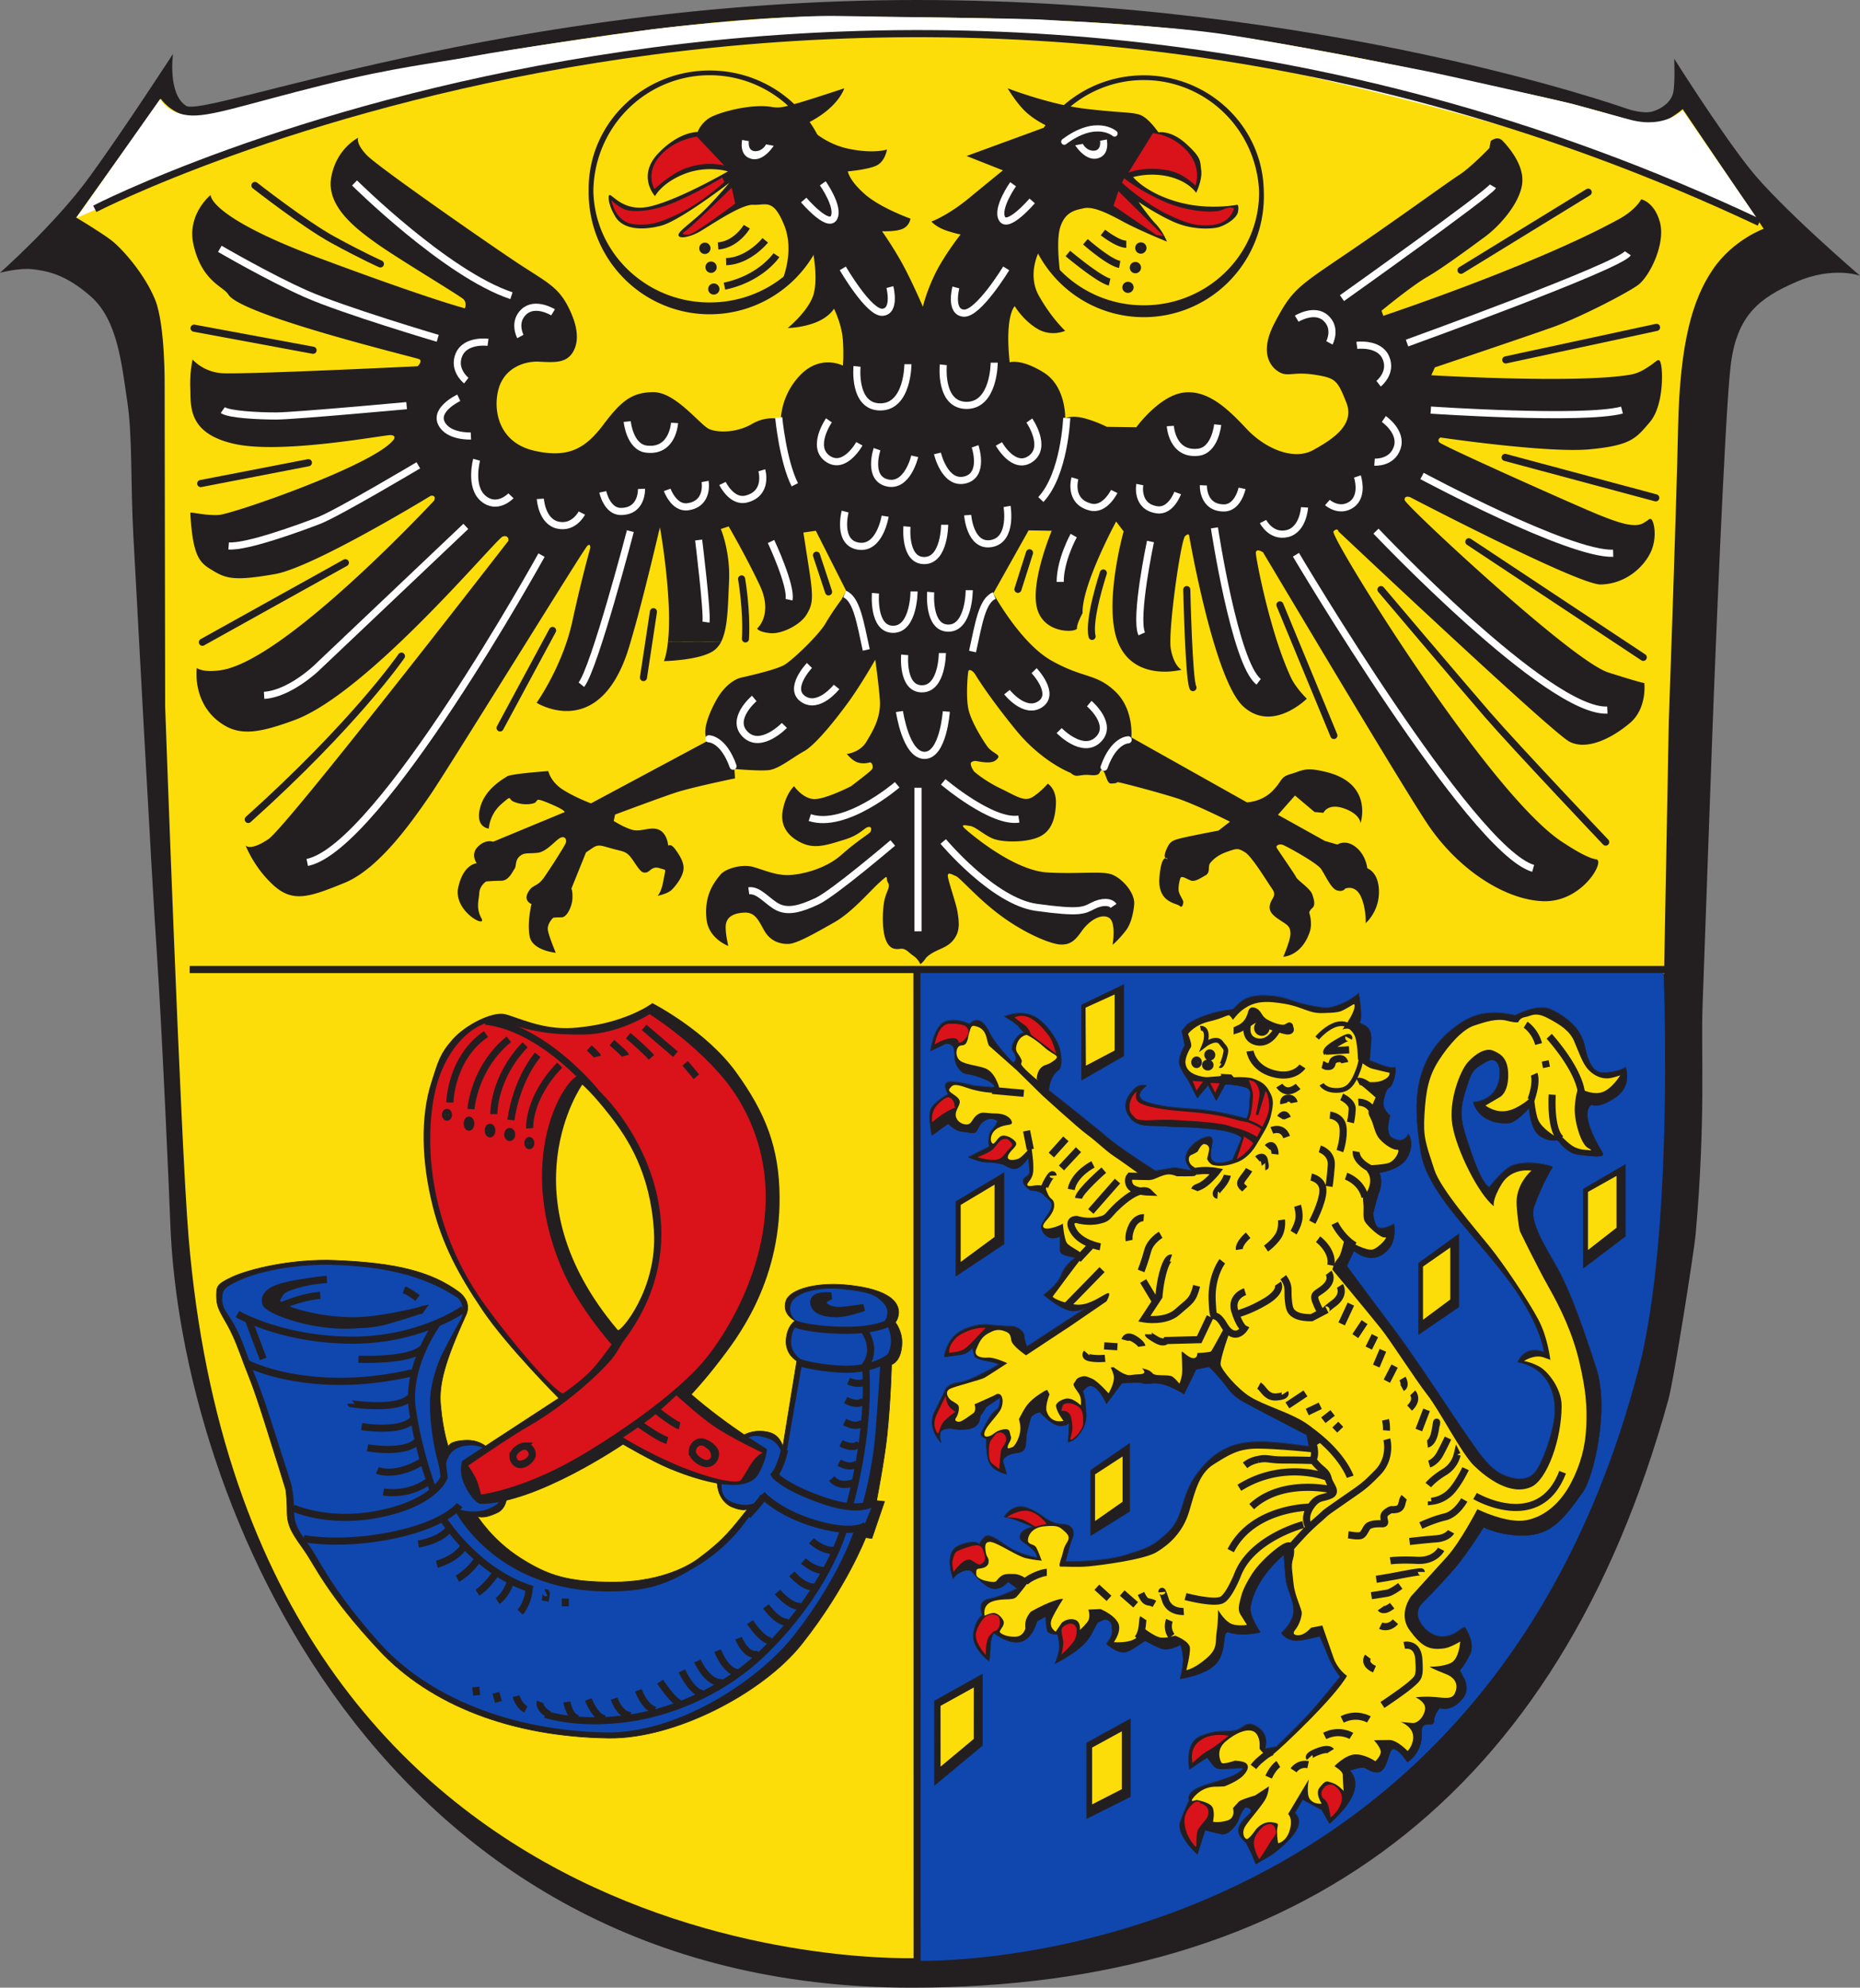 <svg xmlns="http://www.w3.org/2000/svg" viewBox="0 0 457.55 488.95"><rect x="0" y="0" width="457.55" height="488.95" fill="#808080" stroke="none"/><defs><clipPath id="a"><path d="M417.96 755.36h6.84v13.02h-6.84v-13.02z"/></clipPath><clipPath id="b"><path d="M573.24 687.5h3.06v12.72h-3.06V687.5z"/></clipPath></defs><path d="M56.962 1071.88s10.9 9.59 17.71 18.99c6.82 9.39 16.34 24.08 16.34 24.08s-1.1-7.87 2.58-10.23c3.69-2.36 63.66 20.83 143.72 20.83 79.73 0 139.77-21.38 139.77-21.38s3.16-1.12 5.09-.56c1.92.56 3.68 1.94 4.07 3.71.4 1.78.2 6.67.2 6.67s8.74-13.89 14.78-21.55c6.03-7.65 21.78-21.15 21.78-21.15s-5.25 1.94-12.46-1.18c-7.2-3.12-11.84-6.47-13.01-16.65s-3.13-60.73-3.32-65.23c-.2-4.5-1.8-49.97-2.19-60.55-.34-9.25.65-22.04-1.35-44.87-.33-3.75-4.35-28.95-5.35-32.58-21.69-78.63-72.73-115.84-148.95-115.84-105.54 0-143.99 96.51-145.9 150.52-.23 6.33-1.6 37.47-2.66 53.33-1.07 15.86-3.98 70.56-4.59 81.6-.61 11.04-.15 19.71-1.22 26.75-1.07 7.04-1.83 15.86-7.08 20.54-5.25 4.67-9.07 5.13-11.57 5.44-2.51.31-6.39-.69-6.39-.69" style="fill:#231f20;fill-opacity:1;fill-rule:evenodd;stroke:none" transform="matrix(1.25 0 0 -1.25 -71.203 1406.938)"/><path d="m237.602 933.88.1-193.66s-131.31-5.89-143.63 141.89c-1.58 18.89-4.61 104.41-4.61 104.41l-.1 63.12s.14 11.87-1.85 16.87c-2 5-6.51 10.17-8.8 11.87-2.28 1.7-6.76 4.36-6.76 4.36l16.67 23.36s1.83-2.76 5.62-3.49c3.79-.74 14.79 3.86 33.83 7.68 19.04 3.81 64.34 12.18 91.83 12 27.48-.19 57.58-.19 83.28-4.37 25.71-4.19 41.28-8.05 55.75-11.13 14.48-3.08 20.51-5.84 23.02-5.84 2.51 0 6.16 3.13 6.16 3.13l15.94-23.55s-6.03-2.16-10-7.99c-3.97-5.85-6.49-14.21-6.85-31.18-.37-16.97-1.83-57.8-1.83-57.8l-.93-49.68h-146.84" style="fill:#fcdd09;fill-opacity:1;fill-rule:nonzero;stroke:none" transform="matrix(1.25 0 0 -1.25 -71.203 1406.938)"/><path d="M61.753 745.752c.316.146 1.166.359 2.027.324 1.199-.048 1.897-.217 2.453-.624.089-.065.232-.231.133-.446-.432-.937-.537-1.377-.502-1.765.05-.562.162-.84.162-.84s-.05.122.307.146c.357.024.543-.184.706-.451.162-.268.238-.828-.051-.965-.308-.147-.4-.067-.4-.067s.295-.475.857-.828c.541-.34.933-.469 1.83-.469.816 0 1.393.247 1.687.464.523.386.651.582.97.973 0 0-.077-.061-.311.036-.235.098-.439.458-.156 1.001.284.544.726.517.92.452.195-.065.239-.273.239-.273l.276 1.686s-.227.122-.211.406c.016.283.178.38.178.38s-.275.13-.178.398c.077.212.576.356 1.151.308.576-.049.972-.195 1.054-.441.056-.168-.049-.297-.049-.297s.139-.169.13-.415c-.013-.36-.205-.411-.205-.411s-.017-.706-.087-1.372c-.05-.482-.208-1.297-.208-1.297l.156-.017-.249-.724-.122.017s-.375-.974-1.263-2.088c-.757-.952-2.495-1.861-3.809-1.844-1.906.025-3.517.638-4.538 1.724-1.022 1.087-1.257 1.643-1.468 1.943-.211.3-.348.467-.348.759s-.028.45-.028.45-.17.551-.414 1.313c-.243.762-.316.9-.405 1.135-.089.235-.186.519-.332.778-.147.26-.215.348-.215.559 0 .195-.003.236.313.382z" style="fill:#231f20;fill-opacity:1;fill-rule:evenodd;stroke:#231f20;stroke-width:.013;stroke-linecap:butt;stroke-linejoin:miter;stroke-miterlimit:3.864;stroke-opacity:1;stroke-dasharray:none" transform="matrix(12.456 0 0 -12.544 -712.025 9668.825)"/><path d="M63.909 745.703c.163 0 .251-.016.316-.016" style="fill:none;stroke:#231f20;stroke-width:.066;stroke-linecap:butt;stroke-linejoin:miter;stroke-miterlimit:3.864;stroke-opacity:1;stroke-dasharray:none" transform="matrix(12.456 0 0 -12.544 -712.025 9668.825)"/><path d="M71.862 742.355s.146.202.381.114c.204-.077.075-.395-.022-.574-.098-.178-.28-.347-.491-.347-.211 0-.378.166-.378.166l.51.641zM66.641 742.209s-.316.105-.373-.113c-.056-.219-.048-.398.081-.495.13-.098.309-.219.527-.138.123.046.13.251.13.251l-.365.495z" style="fill:#231f20;fill-opacity:1;fill-rule:nonzero;stroke:#231f20;stroke-width:.066;stroke-linecap:butt;stroke-linejoin:miter;stroke-miterlimit:3.864;stroke-opacity:1;stroke-dasharray:none" transform="matrix(12.456 0 0 -12.544 -712.025 9668.825)"/><path d="m237.252 934.29 147.08.54s1.91-44.98-3.6-72.91c-.25-1.25-.43-2.32-.65-3.2-30.47-122.98-142.83-119.04-142.83-119.04v194.61" style="fill:#0f47af;fill-opacity:1;fill-rule:nonzero;stroke:none" transform="matrix(1.25 0 0 -1.25 -71.203 1406.938)"/><path d="M290.612 923.93s3 2.28 8.77 2.93c.93.11 1.52 2.75 6.01 2.75 4.48 0 5.27-1.1 8.99-1.87 3.72-.78 4.05-.68 6.27.1 1.88.67 3.72 2.21 3.72 2.21s.77-4.77.26-5.54c-.52-.78 2.43-.14 2.18-3.75-.26-3.6-.32-3.89-.32-3.89s4.04-1.79 4.8-1.39c.77.39.01-3.35-.76-3.87-.77-.51-.73-.66-1.24-2.46-.51-1.8 1.25-3.17 1.25-3.17s-1.1-3.54.43-4.39c2.38-1.32 3.14.74 3.14.74s1.27-1.43 0-4.26c-1.28-2.83-5.7-3.33-5.7-3.33s.77-1.52 0-3.72c-.76-2.2-1.2-4.3-1.2-4.3s.15-2.53 1.13-2.81c1.15-.33 2.95.75 2.95.75s.59-2.99-.99-4.87c-3.18-3.77-6.88-.43-6.88-.43l-1.4-2.97s4.11-5.62 9.02-12.11c4.5-5.95 12.41-18.18 14.33-20.89 1.93-2.72 4.37-6.72 7.18-8 2.81-1.29 5.56-1.45 7.04 1.16 1.65 2.91 3.36 8.24 3.38 11.42.01 3.38-1.29 8.33-7.31 9.5 0 0 1.2 3.41 5.17 1.98 0 0-.59 5.81-7.63 14.96-7.04 9.15-15.49 16.79-16.65 24.54-1.16 7.74-2.43 17.94 7.3 24.87 3.36 2.39 6.58 2.93 11.32 1.9 0 0 4.38 2.42 7.08 1.13 2.69-1.29 5.8-3.51 6.57-7.12.76-3.6 1.78-5.25 3.58-5.28 2.69-.05 4.48 1.03 4.48 1.03s1.42-3.64-2.05-5.95c-3.46-2.32-4.59-1.4-4.59-1.4s-3.01-1 2.08-9.43c.71-1.17-2.24-.67-4.68-.41-2.44.25-4.1 2.89-4.1 2.89s-1.4-.54-3.45.74c-2.04 1.29-2.21 5.54-2.21 5.54s-2.56-2.93-4.1-2.98c-6.04-.2-6.88 4.16-6.88 4.16s4.48.04 5.15 4.77c.33 2.31-.49 4.29-2.45 3.23-2.88-1.55-3.01-1.91-4.23-5.8-1.44-4.62-.9-6.2 1.28-12.52 2.19-6.31 3.43-6.4 3.43-6.4s2.9 3.79 4.77 4.35c3.77 1.11 7.68-.38 7.68-.38s-1.95-3.1-3.63-7.72c-1.03-2.79 1.72-7.2 4.31-11.78 2.54-4.48 4.82-10.66 7.89-20.13 2.65-8.2-.57-21.43-2.6-24.31-4.24-6-6.7-8.88-12.73-8.58-4.26.22-6.83 1.59-6.83 1.59s-2.38-3.85-4.68-6.82-7.57-8.28-7.57-8.28-1.93-1.9.51-4.61c2.44-2.71 5.25-1.85 6.78-.68 1.54 1.17 1.39.51 1.39.51s1.94-2.83.92-5.03c-1.03-2.2-2.05-3.23-2.05-3.23l.84-1.57s1.15-2.05-.07-3.72c-2.28-3.1-4.69-2.13-4.69-2.13s-1.16-1.29-1.16-2.61c0-1.4-2.57.49-2.41-2.19.24-4.07-2.83-5.87-2.83-5.87s-1.47 2.34-2.63 2.6c-1.16.26-1.09-4.53-3.28-4.59-.97-.02-1.6.45-2.36.84-.77.4-3.07-.51-3.07-.51s1.79-1.4.77-4.38c-1.03-2.97-4.74-6.05-4.74-6.05l-1.54 2.71-3.74 2.02-1.56-2.64s1.58-1.06.31-3.38c-1.28-2.31-4.74-4.77-4.74-4.77l-3.23-1.9-.97 2.33-.98 1.89s-1.08.88-1.35 1.68c-.56 1.66 1.02 2.97 2.04 4 1.03 1.03-.76 1.29-.76 1.29s-.77-.66-1.28-2.2c-.51-1.55-2.19-3.35-3.46-3.09-1.28.26-3.21.77-3.21.77l-1.53-4.77s-4.35 3.86-3.33 6.57c1.03 2.72 1.7 4.06 1.7 4.06s-.93 1.74 3.15 3.03c4.09 1.28 5.66 1.69 6.94 2.72 1.27 1.03-.14.51-1.68.51-1.53 0-2.81-.39-3.58.52-.76.91-1.27 1.68-1.27 1.68l-3.48-2.34s-1.15 5.31 2.31 6.6c3.47 1.29 3.99.67 6.54 1.03 1.81.26 2.2 2.31 4.64.63 2.44-1.69 1.31-4.22 1.31-4.22l2.3.42s4.01 3.83 6.4 6.44c2.52 2.76 6.15 7.35 6.15 7.35s-1.44 1.64-2.46 4.22c-1.02 2.57-1.56 3.71-1.56 3.71s-2.66-.67-3.94-.82c-2.59-.3-3.62 1.48-3.62 1.48s2.13 1.85 2.38 3.91c.26 2.05-1.18 4.55-1.43 6.23-.26 1.69-.45 5.25-.45 5.25s-5.59-4.45-6.55-10.22c-.31-1.85 1.93-5.05 1.93-5.05s-3.57-.91-6.25 0c-1.35.45-.28-3.56-2.33-6.01-2.04-2.46-7.25-3.15-7.25-3.15s.61 2.07.61 3.75c0 1.69-.51 2.97-.51 2.97s-2.28-1.43-4.07-.66c-1.79.78-2.9 1.46-2.9 1.46s-2.29-1.71-3.56-2.18c-1.72-.66-4.06 1.59-4.06 1.59s1.14 1.2 1.14 2.37c0 1.17-.07 2-.99 2.32-.7.23-1.06-.26-1.82-.51-.15-.05-1.1-2.32-2.12-3.59-1.91-2.38-6.34-4.54-6.34-4.54s.85 1.97.89 3.3c.02.99-.38 2.5-.38 2.5s-1.79-.14-2.04.77c-.26.92-.26 2.72-.26 2.72l-1.7-.92s-.88-3.56-3.32-4.07c-2.44-.52-5.22 1.76-5.22 1.76s-.65-1.03-.65-2.57c0-1.55-.26-2.98-.26-2.98s-3.58 2.58-3.07 5.55c.52 2.97 1.79 3.49 1.79 3.49s-1.41 2.71 1.28 3.22c2.7.52 5.51 2.06 5.51 2.06l-1.79 1.29s-1.42-1.8-3.21-1.29c-1.79.52-3.83 3.23-3.83 3.23s-.65.78-2.19 0c-1.53-.77-1.53-1.42-1.53-1.42s-2.18 5.42 1.28 6.71 3.77.1 3.77.1.96 1.92 1.89 1.75c1.37-.25 2.91-1.73 4.84-2.76 1.93-1.03 4.71-1.57 4.71-1.57s.15.7-1.04 1.78c-1.76 1.59-2.62 1.42-2.25 2.76.31 1.13 2.55 1.54 2.55 1.54s-1.16.38-2.69 1.04c-1.53.65-3.07.91-3.07.91s1.67 2.83 4.49 1.8c2.81-1.03 3.11-2.08 5.33-2.94 1.32-.52 2.68.03 3.48-1.05.47-.65.44-1.2.17-1.91-.72-1.9-1.37-4.69-1.37-4.69s7.26-.13 11.86 1.3c4.6 1.43 5.22 1.74 7.8 3.99 3.99 3.45 2.65 7.21 6.24 12.03 3.77 5.05 7.66 6.35 12.92 6.26 3.34-.06 9.07-.94 9.07-.94l-.44 2.27s-9.96 5.15-12.51 6.57c-2.56 1.43-2.73 2.49-4.77 4.81-2.05 2.31-2.05 2.03-2.05 2.03l-2.44-.52-2.37-4.86s-3.49 2.36-6.05 2.14c-2.85-.24-1.57.15-3.1.15-1.54 0-3.08-.15-3.08-.15l-3.04-4.03s-1.89 4.27-3.62 3.4c-.47-.24-1.02-.91-1.02-.91s.51-1.54.51-2.57c0-1.03.37-2.18 0-3.49-.56-1.97-1.89-3.65-3.41-3.99l.2 3.73s-.65-.56-1.79-.51c-1.78.08-3.97 2.71-3.97 2.71s-1.53-.39-1.79-1.16c-.25-.78-.19-.7-.7-2.64-.51-1.94.39-4-2.05-4.26-2.44-.26-2.75-1.48-2.75-1.48l.76-2.71s-1.98.51-2.81 1.42c-.99 1.08-1 2.14-1.16 3.6-.08.76 0 1.95 0 1.95s-1.53.51-1.02 1.28 1.6 3.59 2.98 4.46c.86.54.67 2.37.67 2.37l-2.63-1.8-1.28-1.94s.14-1.8-1.79-2.32c-1.93-.51-3.97 0-3.97 0s-1.79 0-2.05-.77c-.25-.77.17-2.06.17-2.06s-2.91 2.83-1.33 6.06c1.6 3.27 2 4.05 2 4.05s.31 1.5 2.74 1.76c2.44.25 7.95 3.6 7.95 3.6s-.91.4-2.44.65c-1.53.26-2.3.78-2.3.78l-.51 1.8s-.65-1.03-1.93-1.29c-1.28-.26-3.58-.51-3.58-.51s.38 3.74 3.58 5.28c3.21 1.55 5.51 1.03 5.51 1.03s2.44-.25 3.97-.25c1.53 0 2.69-1.17 2.69-1.94s.52-2.06.52-2.06l13.42 8.77s-2.81-2.34-5.11-1.68c-2.3.65-5.02 3.08-5.02 3.08s2.72 1.9 3.49 3.96 2.77 3.39 2.77 3.39-3.03.28-3.03 1.31v2.83s-1.39-.77-2.55 0c-1.16.78-1.16 1.94-1.16 1.94s-.12.26 1.41 2.58c1.54 2.32.04 2.57-.86 3.59-.91 1.03-2.6.92-2.6.92s-1.48.88-1.53 1.81c-.06.92 1.42.99 1.31 1.97-.18 1.56-.25 2.67-.25 2.67s-1.37-2.15-2.73-2.19c-.86-.02-2.05.78-2.05.78s-1.42.51-3.21.51c-1.78 0-3.83 1.03-3.83 1.03l4.09 2.06s-.39 2.2.51 3.23c.91 1.03 1.16 1.8 1.16 1.8s-1.16 1.03-2.69 0-.89-2.57-2.56-2.32c-1.67.26-2.44.26-3.2.77-.77.52-1.28 1.03-1.28 1.03l-3.21-2.31s-.76 3.48-.25 5.03c.51 1.54 3.46 3.09 3.46 3.09s-1.54 2.45.51 2.45c2.04 0 4.48-.77 4.48-.77l4.15-.36s.2.88-2.61 1.91c-2.81 1.03-3.21.51-3.98 1.29-.76.77-1.27 1.68-1.27 2.96 0 1.29-.26 1.81-.26 1.81s-.77 1.03-1.79.51c-1.02-.51-2.69-1.29-2.69-1.29s.65 5.03 2.95 5.81c2.3.77 4.74-.52 4.74-.52s1.88 2.48 3.83-1.54c1.3-2.68 4.74-6.06 4.74-6.06s1.22.54-.08 2.3c-.83 1.11 1.51 4.04 2.26 3.5.09-.06-.42.5-1.15 1.35-.63.73-2.76 1.95-2.76 1.95s3.56 1.63 6.46-.34c2.18-1.49 3.73-4.13 4.24-5.42.51-1.28.77-4.25 0-4.77-.77-.51-1.14-1.14-1.53-2.06-.31-.7-.45-1.92-.45-1.92s8.97-7.09 11.52-9.28c2.56-2.2 9.48-6.58 9.48-6.58l3.77.63 3.42-.59s-.86.91-1.12 1.65c-.86 2.52 3.05 5.24 4.63 5 1.44-.22-.86-3.95.82-4.9 1.25-.71 3.66.38 3.66.38l1.79 4.26s-.77 1.29-6.02 1.8c-5.25.52-5.76.26-8.97.52-3.2.26-5.39-.33-6.97 1.71-1.97 2.54-.21 4.62.96 5.78.98.97 2.3.51 2.3.51s-3.23-2.26.23-3.29c3.46-1.03 6.04-1.05 8.99-1.3 2.95-.26 4.64-.48 7.93-1.27 1.03-.24 2.47-.63 2.47-.63s.61.69.61 2.75.77 2.97-1.02 3.48c-1.79.52-3.73.52-3.73.52l-1.78-3.23-1.61 3.08-2.1-2.56-1.79 3.48s-1.59 2.11-1.77 3.38c-.2 1.38 1.07 3.54 1.07 3.54l-.59 2.83 1.08 1.28" style="fill:#231f20;fill-opacity:1;fill-rule:evenodd;stroke:none" transform="matrix(1.25 0 0 -1.25 -71.203 1406.938)"/><path d="M80.609 750.709s.301.226.88.291c.093.011.153.275.603.275.45 0 .529-.11.902-.187s.406-.068.63.01c.189.067.373.22.373.22s.077-.475.026-.552c-.052-.077.244-.014.219-.373-.026-.359-.033-.388-.033-.388s.406-.179.483-.139c.076.039 0-.334-.077-.385-.077-.051-.073-.066-.124-.246-.052-.179.125-.315.125-.315s-.111-.353.043-.438c.239-.132.315.074.315.074s.128-.143 0-.425c-.129-.282-.571-.332-.571-.332s.077-.151 0-.37-.121-.429-.121-.429.015-.251.113-.28c.116-.033.297.075.297.075s.059-.298-.101-.486c-.318-.375-.69-.042-.69-.042l-.14-.296s.412-.56.905-1.207c.451-.593 1.245-1.811 1.439-2.082.193-.27.438-.669.72-.797.282-.129.557-.144.707.116.165.29.336.821.338 1.138.002.337-.129.83-.733.946 0 0 .12.34.519.198 0 0-.059.579-.766 1.49-.706.912-1.555 1.674-1.671 2.446-.117.772-.244 1.787.733 2.478.337.239.66.292 1.136.189 0 0 .439.241.71.113.27-.128.582-.35.659-.709.077-.359.179-.523.359-.527.271-.005.45.103.45.103s.142-.362-.205-.593c-.347-.231-.461-.139-.461-.139s-.302-.1.209-.94c.071-.116-.225-.067-.47-.041-.244.026-.411.288-.411.288s-.141-.054-.346.074c-.205.129-.222.552-.222.552s-.258-.291-.412-.297c-.606-.02-.69.415-.69.415s.45.003.517.475c.033.23-.049.428-.246.322-.289-.155-.303-.19-.424-.578-.145-.461-.091-.618.128-1.247.219-.63.344-.638.344-.638s.291.378.479.433c.378.11.77-.038.77-.038s-.195-.309-.364-.769c-.103-.279.173-.718.433-1.174.255-.446.484-1.062.791-2.006.266-.817-.056-2.135-.26-2.423-.426-.598-.673-.884-1.279-.854a1.761 1.761 0 0 0-.684.158s-.239-.384-.47-.68c-.231-.296-.759-.825-.759-.825s-.194-.189.051-.459c.245-.271.526-.184.68-.068.154.117.14.051.14.051s.194-.282.091-.501c-.102-.219-.205-.322-.205-.322l.084-.156s.116-.204-.007-.371c-.229-.309-.471-.212-.471-.212s-.116-.13-.116-.261c0-.14-.257.049-.241-.218.024-.406-.285-.585-.285-.585s-.147.233-.263.259c-.117.026-.11-.451-.33-.457-.098-.002-.16.044-.237.084-.077.039-.308-.051-.308-.051s.18-.14.077-.436c-.102-.297-.476-.604-.476-.604l-.153.271-.376.201-.157-.263s.159-.106.031-.337c-.128-.231-.475-.476-.475-.476l-.324-.189-.098.233-.098.188s-.108.088-.135.167c-.057.166.102.296.205.399.102.102-.077.128-.077.128s-.077-.065-.128-.219c-.052-.154-.22-.334-.348-.308a7.44 7.44 0 0 0-.322.077l-.154-.476s-.436.385-.333.656c.103.27.171.404.171.404s-.095.173.316.301c.41.129.567.169.695.272.128.102-.014.051-.168.051s-.282-.04-.359.051c-.077.091-.128.168-.128.168l-.349-.233s-.115.529.232.657c.348.129.4.067.656.103.182.026.221.23.466.062.245-.167.131-.42.131-.42l.231.042s.403.381.642.642c.253.275.618.733.618.733 0-.001-.145.163-.247.419-.103.257-.157.371-.157.371s-.267-.068-.395-.082c-.26-.03-.364.147-.364.147s.214.184.239.39c.026.205-.118.453-.144.621-.025.168-.045.522-.045.522s-.56-.442-.657-1.018c-.031-.184.194-.502.194-.502s-.358-.092-.628-.001c-.134.045-.027-.354-.233-.599-.205-.244-.727-.313-.727-.313s.061.206.061.373c0 .168-.051.296-.051.296s-.23-.142-.409-.065c-.18.077-.291.145-.291.145s-.23-.17-.357-.218c-.173-.065-.408.159-.408.159s.115.119.115.236c0 .116-.007.2-.1.231-.07.024-.105-.025-.182-.051-.016-.005-.111-.231-.213-.357-.191-.237-.636-.453-.636-.453s.085.196.089.329c.002.099-.037.25-.037.25s-.18-.014-.206.077c-.026.09-.026.27-.026.27l-.171-.091s-.088-.355-.333-.406c-.245-.052-.524.175-.524.175s-.065-.102-.065-.256c0-.154-.026-.296-.026-.296s-.359.256-.307.552c.051.296.179.348.179.348s-.142.27.128.321c.271.052.553.206.553.206l-.179.128s-.143-.18-.322-.128c-.18.051-.385.321-.385.321s-.065.077-.219 0-.154-.142-.154-.142-.219.541.128.669c.348.129.378.01.378.01s.097.192.19.175c.138-.025.293-.173.486-.276.193-.102.473-.156.473-.156s.015.07-.105.177c-.176.158-.263.142-.226.276.032.112.257.153.257.153s-.117.038-.27.103c-.154.065-.308.091-.308.091s.167.282.45.179c.282-.102.313-.207.534-.293.133-.051.27.004.35-.104.047-.065.045-.12.017-.19-.072-.19-.137-.467-.137-.467s.728-.013 1.189.129c.462.142.524.173.784.397.4.344.266.719.626 1.199.378.504.768.633 1.296.624.336-.006.91-.093.91-.093l-.043.225s-1 .513-1.256.656c-.257.142-.274.248-.479.478-.205.231-.205.203-.205.203l-.245-.052-.239-.484s-.349.235-.606.213c-.286-.024-.158.015-.312.015s-.308-.015-.308-.015l-.306-.401s-.189.425-.363.339a.432.432 0 0 1-.102-.091s.051-.154.051-.257c0-.102.038-.217 0-.347-.056-.197-.189-.364-.342-.398l.02.372s-.066-.056-.179-.051c-.18.008-.399.27-.399.27s-.154-.039-.179-.116c-.026-.077-.02-.07-.071-.263-.051-.193.039-.399-.206-.424-.244-.026-.276-.148-.276-.148l.077-.27s-.199.051-.282.142c-.1.108-.101.213-.117.359-.008.075 0 .193 0 .193s-.154.052-.102.129c.051.077.161.357.298.443.087.055.069.237.069.237l-.265-.179-.128-.193s.014-.18-.18-.231c-.193-.052-.398 0-.398 0s-.18 0-.206-.077c-.025-.077.017-.206.017-.206s-.292.283-.133.604c.16.326.2.404.2.404s.031.149.276.175c.244.025.797.359.797.359s-.091.039-.245.065c-.154.026-.231.077-.231.077l-.051.179s-.065-.102-.193-.128c-.129-.025-.36-.051-.36-.051s.038.373.36.527c.321.154.552.102.552.102s.245-.025.399-.025c.154 0 .27-.117.27-.194 0-.076.052-.205.052-.205l1.347.874s-.282-.233-.513-.167c-.23.065-.504.307-.504.307s.274.189.35.395c.077.205.278.337.278.337s-.303.029-.303.131v.282s-.14-.077-.257 0c-.116.077-.116.194-.116.194s-.012.025.142.256.004.256-.087.358c-.091.103-.26.092-.26.092s-.149.088-.154.18c-.006.092.142.099.131.196a4.882 4.882 0 0 0-.024.267s-.138-.215-.275-.218c-.086-.003-.205.077-.205.077s-.143.051-.322.051c-.18 0-.385.103-.385.103l.41.205s-.039.219.052.321c.091.103.116.18.116.18s-.116.102-.27 0c-.154-.103-.089-.256-.257-.231-.167.026-.244.026-.321.077-.077.051-.129.103-.129.103l-.321-.231s-.077.347-.026.501c.051.154.347.308.347.308s-.154.245.052.245c.205 0 .45-.077.45-.077l.416-.037s.02.088-.262.191c-.283.102-.322.051-.399.128a.398.398 0 0 0-.128.296c0 .128-.026.18-.026.18s-.077.102-.18.051c-.102-.051-.27-.128-.27-.128s.065.501.296.578c.231.077.476-.051.476-.051s.189.246.384-.154c.131-.267.476-.604.476-.604s.122.054-.009.229c-.082.111.153.402.228.349.009-.006-.043.05-.116.135-.063.072-.276.193-.276.193s.356.163.648-.033c.219-.148.374-.412.425-.54.051-.128.077-.424 0-.475a.421.421 0 0 1-.154-.206c-.03-.07-.045-.191-.045-.191s.9-.706 1.157-.925c.256-.219.951-.656.951-.656l.378.063.343-.059s-.086.091-.112.165c-.087.251.306.522.464.498.145-.022-.086-.394.083-.488.126-.071.367.038.367.038l.18.425s-.077.128-.604.179c-.527.051-.578.026-.9.051-.322.026-.541-.033-.7.171-.198.253-.021.461.096.575.098.097.231.052.231.052s-.324-.225.023-.328c.347-.103.606-.104.902-.13a4.59 4.59 0 0 0 .796-.126c.103-.025.249-.063.249-.063s.061.068.061.274c0 .205.077.296-.103.347-.179.051-.375.051-.375.051l-.178-.321-.161.306-.212-.255-.179.347s-.16.21-.178.337c-.02.138.108.353.108.353l-.059.282.108.128z" style="fill:none;stroke:#231f20;stroke-width:.007;stroke-linecap:butt;stroke-linejoin:miter;stroke-miterlimit:3.864;stroke-opacity:1;stroke-dasharray:none" transform="matrix(12.456 0 0 -12.544 -712.025 9668.825)"/><path d="m78.522 751.088.835.398v-1.401l-.835-.476v1.479zM85.179 746.023l.797.575v-1.435l-.797-.541v1.401zM88.431 747.476l.835.483v-1.409l-.835-.629v1.555zM79.489 737.089l-.864-.474v-1.486l.864.429v1.531zM76.568 737.965v-1.401l-.951-.784v1.658l.951.527zM78.702 741.962l.771.527v-1.336l-.771-.476v1.285zM76.041 747.231l.952.567v-1.402l-.952-.629v1.464z" style="fill:#231f20;fill-opacity:1;fill-rule:nonzero;stroke:#231f20;stroke-width:.007;stroke-linecap:butt;stroke-linejoin:miter;stroke-miterlimit:3.864;stroke-opacity:1;stroke-dasharray:none" transform="matrix(12.456 0 0 -12.544 -712.025 9668.825)"/><path d="m242.052 789.85 6.55 3.62-.01-10.13-6.53-5.45-.01 11.96" style="fill:#fcdd09;fill-opacity:1;fill-rule:nonzero;stroke:none" transform="matrix(1.25 0 0 -1.25 -71.203 1406.938)"/><path d="M248.762 923.64c1.44-.24 2.09-1.14 2.37-2.36.27-1.21.44-1.49.44-1.49l5.47-4.85 4.98-4.9s7.06-6.45 8.84-7.74c1.77-1.28 3.81-3.28 5.08-4.11 1.28-.84 4.92-3.46 4.92-3.46l1.33-1.22s.88-.39 1.87 0c1 .39 1.55.73 2.5.89.94.17 1.99-.33 1.99-.33s3.09-.05 3.48.06c.38.11 1.05 1.05 1.05 1.05s-.67.33-1.5.94c-.82.62-.88 1.84-.22 2.12.67.28 1.28.67 1.28.67s.72 1.5 1.27 1.5 1.15-.44.99-1.22c-.17-.78-.39-1.73-.39-1.73s.48-1.02 1.21-1.19c2.08-.48 3.99.3 4.76.58.78.28 2.44 1.22 3.71 3.39 1.27 2.18 2.42 3.84 2.86 5.69.44 1.83.62 3.06.01 4.28-.61 1.22-1.1 2-2.37 2.62-1.27.61-1.83.66-2.82.72-1 .06-2.11 0-2.11 0l-.49.56-2.16.11s.78-.45-.72-.5c-1.49-.06-1.82-.34-3.48.11-1.66.44-2.49 1.27-2.65 2.44-.17 1.17.92 2.97.92 2.97s.33.23.17 1.01c-.17.77-.59 1.83-.59 1.83s1.26 1.77 4.14 2.44c2.88.66 3.71 1.45 4.04 1.17.33-.28.66-.84.66-.84s1.05 1.44 2.16 2.17c1.1.72 2.54 1.61 5.85 1.28 3.32-.34 4.48-.85 6.03-1.4 1.55-.55 2.21-.77 3.87-.71 1.66.05 2.65.1 3.37.38.72.28 1.6.84 2.05 1.11.44.28.77.55.55-.55-.22-1.11-1.44-2.89-1.44-2.89l-.89-1.29s1.55.72 2.27-.78c.72-1.49.78-5.12.78-5.12s1.6-1.49 2.87-1.83c1.27-.33 3.32-.78 3.32-.78s.33-.78-1.33-1.5c-1.66-.73-4.36-.11-4.36-.11l-.39-.34 3.37-2.89-1.11-2.57s-.72 0 .06-1.44c.77-1.45.77-2.95 1.82-4.18 1.06-1.22 2.76-2.22 3.48-2.11.72.11-.38-2.34-1.87-2.67-1.5-.34-3.49-.39-3.49-.39s-1.14-.47-.5-1.34c1.28-1.72-.1-4.12-.43-4.34-.33-.22-.55-.38-.39-1.72.17-1.34-.16-2.79.28-3.63.43-.83 3.14-3.39 3.98-3.17.83.23-1.28-2.12-2.44-2.39-1.16-.28-4.53 1.39-5.09 2.17-.55.78-.76-2.78-1.7-3.89-.95-1.12-1.11-2.23-1.11-2.23s7.68-9.25 9.61-11.69c1.94-2.45 6.69-9.9 9.12-13.02 2.44-3.13 6.74-11.59 9.18-13.92 2.43-2.34 7.14-5.97 11.21-4.14 3.12 1.4 5.99 9.34 5.99 15.95 0 3.34-2.55 6.56-4.1 7.56-1.55 1-3.31 1.27-3.31 1.27s1.99 1.34 3.81.73c1.82-.61 1.38-.56 1.38-.56s-.45 4.4-2.38 8.02c-1.92 3.61-6.72 10.81-9.6 14.37-2.87 3.57-9.56 11.21-10.83 15.04-1.76 5.36-2.23 6.44-1.96 11 .28 4.56.79 7.4 2.83 10.58 2.04 3.18 4.74 6.12 6.96 6.84 2.21.73 4.42 1.45 6.41.95 1.99-.5 2.27-.28 2.27-.28s.23.84 1.39 1.01c1.15.17 1.88 1.11 4.42-.23 2.53-1.33 4.31-2.5 5.19-4.56.89-2.06 1.6-4.34 2.82-5.62 1.21-1.28 2.7-1.73 3.75-1.67 1.05.05 2.49.61 2.49.61s-1.76-2.91-3.81-3.4c-2.05-.5-4.42.95-4.42.95s-.55-1.06-.72-3.79c-.17-2.72 1.21-7.34 2.6-8.06 1.38-.73-.06-.39-.06-.39s-1.71-.07-3.04.82c-1.33.9-2.71 2.51-2.71 2.51l-.77-.56s-2.49 1.46-3.21 3.13c-.72 1.66-.94 5.83-.94 5.83s.12-1.16-1.87-2.5c-2-1.33-4.43-2.62-7.58-.5l2.76 1.62s1.66.72 1.72 4.17c.05 3.45-1.38 4.34-2.93 5.01-1.55.67-3.59-.67-5.03-2.28-1.44-1.61-3.82-7.46-3.04-12.3.77-4.84 5.14-13.69 8.18-16.03 0 0-.45 1.12 1.54 4.39 2 3.29 5.86 2.62 5.86 2.62s-3.25-2.67-2.92-6.9c.33-4.23.66-5.07.66-5.07s3.43-7.06 5.64-10.96c2.21-3.9 4.69-8.96 6.02-14.64 1.33-5.68 1.55-8.86 1.38-12.75-.16-3.89-1.1-7.54-3.04-11.21-1.94-3.67-4.98-6.56-8.79-7.27-3.81-.72-9.6 2.17-9.6 2.17s-3.34-6.45-5.98-9.35c-2.65-2.9-7.07-7.79-7.07-7.79s-2.65-3.45-.28-6.68c2.37-3.23 3.84-3.98 6.8-3.57 1.32.19 3.15 1.34 3.15 1.34s-.18-3.34-1.77-4.17c-1.6-.84-4.26-.78-4.26-.78s.62-.45 3.1-1.4c2.48-.94 2.43-2.61 1.88-3.83-.56-1.23-1.93-.9-3.98-.73-2.05.17-3.76-.06-3.76-.06s2.1-.89 1.88-2.39c-.23-1.5-1.49-2.73-2.43-2.67-.94.06-2.38.22-2.38.22s2.16-.78 2.43-2.56c.28-1.78-1.05-3.17-1.05-3.17s-2.04 2.17-3.59 2.17c-1.55 0-3.04-.05-3.04-.05s1.55-1.62 1.32-2.51c-.22-.89-1.05-1.62-1.05-1.62s-2.09 1.45-4.03 1.34c-1.94-.11-4.03-2.33-4.03-2.33s1.65-.9 1.65-1.68c0-.78.16-3.17.16-3.17s-1.09 1.22-2.15 1.56c-1.05.33-1.27.56-2.04-.28-.78-.84-.95-1.16-.84-2 .12-.84.72-1.78.72-1.78.01 0-1.37-.23-2.26.78-.88 1-.27 4-.27 4l-4.07-6.83s.99-.79.32-3.14c-.66-2.34-2.28-2.61-2.28-2.61s-.22.95-.22 2.34c0 1.4.77 1.56-1.05 1.79-1.83.22-3.1-1.4-3.1-1.4s-1.32-1.95-1.82-1.89c-.5.05-1.11 1.28-.22 2.62.88 1.33 3.48 4.23 4.03 5.45.55 1.23.55 2.28.55 2.28l-2.7-1.78s-2.77-.78-3.21-1.22c-.45-.45-1.16-1.29-1.16-1.29s.61-1.94-1.16-2.44-2.77-.22-2.77-.22.45 1.99-.16 2.94-3.1 1.34-3.1 1.34-1.32-.56-.77.22 2.15 2.5 4.81 2.39l1.44.06s2.54.89 3.76 2.17c1.21 1.28.99 2.06.44 2.45-.56.39-2.11.44-2.11.44s-2.37-.83-2.65-.39c-.27.45-1.15 2.52.84 4.18 1.98 1.67 3.93 2.45 5.25 2.06 1.32-.39 1.43-2.39 1.43-2.39v-1.12s1.33-2.11 2.71-1.05c1.38 1.05 12.1 11.12 14.48 15.41 0 0-1.82 1.18-2.65 3.57-.83 2.39-2.21 6.33-2.21 6.33l-2.21-.44s-1.11-1.27-2.16-1.44c-1.05-.16-1.66.22-.94 1.05.72.84 1.27 2.46 1.27 3.29 0 .84-1.41 3.43-1.63 5.88-.22 2.44-.53 3.36-.08 4.81.44 1.45.05 2.67.05 2.67s-.38 1.27-2.37 0c-1.99-1.28-4.31-3.62-5.31-5.01-.99-1.39-2.21-3.56-2.54-4.9-.34-1.34-.83-2.67-.23-3.67.62-1 1.33-2.12 1.33-2.12s-2.15-.39-3.42.39-2.27 2.57-2.27 2.57.05-2.17-.28-4.34c-.33-2.18.33-3.23-2.1-5.29s-3.87-2.23-3.87-2.23.78 2.95.72 4.34c-.05 1.39-2.93 2.45-2.93 2.45s-1.49-.5-2.76-.39c-1.28.11-3.87 2.22-3.87 2.22s.39-1.16-1-2.27c-1.38-1.12-4.42-.84-4.42-.84s1.78 2.39.72 4.01c-1.05 1.61-3.37 2.5-3.37 2.5l-2.38-.11s.61-1.5-.22-2.5c-.83-1.01-1.44-1.51-1.44-1.51s.27 1.73-1.1 2.06c-1.38.34-2.43-.61-2.43-.61l-1.22-1.78s-1.55.83-.72 2.61c.83 1.79 2.16 3.79 2.16 3.79s-.12.27-2.1-.45c-1.99-.71-4.2-2-4.2-2s-.39-.33-.83-1.22c-.45-.89-.28-2.07-.28-2.07s-.32-1.61-1.99-1.66c-1.66-.06-3.15.62-3.04 1.06.11.44 1.05 1.27.72 2.05-.33.78-1.28 1.67-2.1 1.56-.83-.11-1.6-.55-1.6-.55s-.56 2.11 1.54 2.83c2.11.73 3.88.06 4.71.89.82.84 2.48 3.13 2.48 3.13s-1.32 1.33-2.98 1.38c-1.66.06-2.16-.05-2.88-.72-.72-.66-.38-1-1.88-.78-1.49.23-2.65.75-2.65 1.47 0 .73-.06 1.03.61 1.09.66.06 1.71.28 1.82 1.23.11.95-.38.9-.55 1.95-.17 1.05-.32 2.27 1.05 2.05 1.38-.22 5.13-2.78 6.8-3.17 1.65-.39 3.15-.5 3.15-.5s-.66 1.83-1.05 2.56c-.39.72-1.39.55-1.61 1.17-.22.61.31 2.74 3.07 3.02 2.76.27 3.08-.08 4.03-.92.94-.83 1.14-1.32.48-2.33-.66-1-.72-1.99-.94-2.61-.22-.61-.78-2.12-.23-2.07.55.06 3.21-.16 5.53.06 2.32.22 10.83 1.3 13.32 2.79 2.49 1.5 5.2 3.9 6.42 8.02 1.21 4.11 1.98 7.5 4.86 9.29 2.88 1.78 4.71 3.07 8.57 3.07 3.87 0 10.88-.73 10.88-.73s-.05.95.72 1.4c.78.44 1.55 1.05 1.55 1.05s-1.44 2.12-4.58 3.9c-3.15 1.77-7.4 3-9.95 4.56-2.55 1.56-5.7 5.3-5.86 6.35-.17 1.05 1.88 6.73 1.88 6.73l-1.33.22s-2.21-4.12-2.43-4.34c-.23-.22-2.71-.33-2.71-.33s.11-1.06-.83-1.01c-.94.06-2.1 1.45-2.21 1.28-.12-.16.22-3.44 0-4.67-.23-1.23-.5-1.62-.5-1.62s-.55.79-1.32 1.35c-.78.56-3.44-.01-3.99.72-.54.72-2.04.94-2.04.94s1.33-1.11-.5-1.17c-1.82-.05-1.72-.33-2.65-.05-.94.28-2.43 1.45-2.43 1.45l-.56-.06s.53-1.05.61-1.78c.15-1.35-1.04-3.31-1.04-3.31s-2.1 2.41-3.32 2.92c-1.22.5-1.37.57-2.24.29-.88-.28-.86-.77-1.25-1.22-.38-.44.75-1.57 1.1-2.28.43-.89.25-2.08.25-2.08s-1.66 1.65-2.99 1.32c-1.33-.34-1.95-1.05-1.9-1.43.18-1.32 1.48-2.93 1.48-2.93s-2.43-.72-3.3 1.81c-.38 1.11.55 3.4.55 3.4l-.44.84s-.05.22-1.82-1c-1.77-1.23-2.43-2.29-2.82-2.96-.39-.67-.94-1.77-.94-1.77s.44-1.29.22-2.57c-.22-1.28-1.05-2.83-1.54-2.94-.5-.12-.95-.51-.89.11.06.61.89 1.38.61 2.05-.28.67 0 1.62-1.49 1.34-1.5-.28-1.83-.95-2.49-1.23-.66-.28-1.49-.39-1.16.73.33 1.11 1.93 2.61 2.93 4.06.99 1.45.71 3.79-.56 3.4 0 0 .01-.06-1.71-.84-1.71-.78-2.65-1.17-2.65-1.17s.44-1.29-.28-1.78c-.72-.5-2.21-1.67-2.76-1.67-.55 0-1 .28-.61.78s.78 1.95.44 2.45c-.33.5-1.33.78-1.77 1.34-.44.55-.83 1.45.22 1.95 1.05.49 5.97 1.72 6.75 2.16.77.45 4.45 2.85 4.45 2.85s-2.51 1.21-3.84 1.1c-1.33-.11-2.83.27-2.28 1.6.56 1.34.99 2.4 2.31 3.14 1.1.6 1.9.94 3.17.5 1.27-.45 1.22-.78 1.44-1.89.22-1.12 2.89-2.9 2.89-2.9l8.61 5.68 7.23 4.95s1.11 1.95.12 1.56c-1-.39-3.24-2.2-5.58-2.23-2.09-.02-5.43 1.28-5.09 1.67.33.39 4.97 6.8 5.8 7.63.83.83-2.54 1.95-3.09 2.9-.55.94-.77 3.83-.77 3.83s.11-.21-1.61-.77c-1.72-.56-3.1-.34-1.66 1.28 1.44 1.61 1.66 2.51 1.55 3.4-.11.88-.78.82-1.16 1.72-.39.89-.5 1.11-.45 1.45.06.33-1.48.5-2.37.33-.89-.17-1.83-.22-.89.89.94 1.12.78 2.22.78 3.23 0 1-.39 3.67-.39 3.67s-1.71-2.17-2.53-2.5c-.84-.34-2.5-.5-2 .67s2.11 1.88 1.38 2.72c-.72.84-2.21 1.51-2.98.95-.78-.56-1.22-1.9-1.66-1.17-.44.72-.06 2.23 1.38 2.95 1.44.73 2.71.34 2.6 1.06-.11.72-1.11 1.72-3.21 1.72-2.1 0-2.59.5-3.65-.28-1.05-.78-1-1.94-2.15-1.88-1.16.05-2.16.99-2.05 2.11.12 1.11 1.22 2 .61 2.89-.61.9-2.36 1.39-1.81 2.05.56.66.7 1.13 3.36.18 2.65-.95 5.36-1.05 5.91-1 .56.05.61.94.22 1.83-.39.89-1.04 2.52-2.7 3.07-1.66.55-4.2.71-4.98 1.66-.77.95-.46 2.17-.02 2.56.44.39 1.18-.04 1.57.85.38.88.17.79.44 1.62.28.84.34 1.78 1.12 1.56" style="fill:#fcdd09;fill-opacity:1;fill-rule:evenodd;stroke:none" transform="matrix(1.25 0 0 -1.25 -71.203 1406.938)"/><path d="M257.922 916.27c.21.53.19.49-.21 1.26-.41.78-1.02 1.1-.72 2.25.53 2.01 2.03 2.11 2.03 2.11s1.44-.62 3.38-2.37c1.93-1.76 3.38-1.6 2.02-2.65-1.36-1.06-1.66-.66-2.46-1.32-.8-.67-.94-1.76-.97-2.25-.04-.49.44-.06.17-.33-.03-.03-3.45 2.78-3.24 3.3M270.592 927.25l5.73 2.6v-11.03l-5.66-2.99-.07 11.42M246.022 888.43l6.66 3.99v-10.29l-6.66-4.92v11.22M271.882 781.64l5.85 3.2v-11.39l-5.85-2.99v11.18M272.462 835.4l5.42 3.53v-8.92l-5.42-3.79v9.18M337.002 876.3l5.37 3.75v-10.23l-5.37-3.99v10.47M369.472 890.99l5.61 3.15v-10.21l-5.61-4.37v11.43" style="fill:#fcdd09;fill-opacity:1;fill-rule:nonzero;stroke:none" transform="matrix(1.25 0 0 -1.25 -71.203 1406.938)"/><path d="m291.662 912.83.78-1.89 1.28 1.76-2.06.13M295.122 912.45l.99-1.95.85 1.85-1.84.1" style="fill:#da121a;fill-opacity:1;fill-rule:nonzero;stroke:none" transform="matrix(1.25 0 0 -1.25 -71.203 1406.938)"/><path d="M104.332 873.7c3.08 1.41 10.46 3.25 18.87 2.91 11.73-.47 18.21-2.91 23.62-6.32.9-.57 1.86-2.59.72-4.56-2.01-3.5-2.68-4.95-3.47-6.43-.79-1.48-2.5-5.92-2.5-9.8 0-8.26 2.62-15.11 2.62-15.11s.37.34.42 1.84c.05 2.06.86 4.57 4.39 4.85 3.48.28 4.47-1.49 6.06-4.07 1.58-2.58 1.3-6.29-.33-7.48-3.83-2.81-8.57-.64-8.57-.64s7.67-16.53 30.55-16.53c8.55 0 12.22 1.84 17.37 4.96 5.79 3.52 9.62 8.08 12.21 12.88 0 0-1.97-1.65-5.43-.18-2.28.97-2.77 3.71 0 8.94 2.77 5.24 5.57 4.05 7.44 3.44 2.7-.89 3.06-4.92 3.06-4.92l3.56 20.36s-2.42 1.17-2.26 3.9c.16 2.74 1.61 3.5 1.61 3.5s-2.56 1.25-1.61 3.82c.75 2.05 5.28 3.33 10.34 2.77 5.72-.63 6.39-1.34 7.68-2.58 1.79-1.74.4-3.63.4-3.63s1.34-1.9 1.21-4.26c-.14-2.58-2.1-4.41-2.1-4.41s-.57-9.02-.97-13.67c-.66-7.65-2.57-13.86-2.57-13.86l2.08.11-2.1-5.13-1.53.17s-2.69-8.96-11.63-20.51c-7.18-9.25-23.18-19.74-37.41-19.44-18.62.38-35 6.99-44.59 17.82-9.37 10.57-11.43 15.82-13.49 18.71-2.07 2.88-3.15 4.26-3.15 7.07 0 2.82-.5 5.11-.5 5.11s-1.66 5.32-4.04 12.66-3.1 8.67-3.96 10.94c-.87 2.26-1.87 5.48-3.3 7.99-1.43 2.5-2.33 3.02-2.33 5.05 0 1.88.54 2.32 3.63 3.73" style="fill:#0f47af;fill-opacity:1;fill-rule:evenodd;stroke:none" transform="matrix(1.25 0 0 -1.25 -71.203 1406.938)"/><path d="M171.552 912.1s-15.41-21.84 6.98-48.28c.48-.57 7.82 7.94 7.12 19.45-.7 11.5-5.18 18.29-8.68 22.77-3.49 4.47-5.42 6.06-5.42 6.06zm-25.54 8.91c2.54 2.89 7.9 5.56 10.33 4.96 2.43-.59 7.35-3.12 13.3-2.71 10.28.71 15.7 4.88 15.7 4.88s10.49-5.33 16.45-13.54c5.95-8.21 8.5-15.01 8.59-24.52.17-17.26-8.77-28.38-11.71-32.25-2.94-3.87-5.6-6.68-5.6-6.68 7.15-6.22 14.83-10.76 14.83-10.76s-.13-2.36-1.74-5.01c-2.79-4.59-14.07-.28-17.48 1.14s-9.11 4.75-9.11 4.75-17.12-11.68-27.99-11.68c-.82 0-2.48 1.88-3.42 4.25s-.23 4.22-.23 4.22l18.92 12.35s-10.12 10.13-14.94 17.28c-4.82 7.14-7.94 13.04-9.82 20.57-2.16 8.62-2.46 17.5-.21 24.43 1.25 3.87 1.58 5.43 4.13 8.32" style="fill:#231f20;fill-opacity:1;fill-rule:evenodd;stroke:none" transform="matrix(1.25 0 0 -1.25 -71.203 1406.938)"/><path d="M149.102 837.13s1.12-1.61 1.62-2.74c.48-1.1.91-2.94.91-2.94s7.74.86 18.48 6.97c7.33 4.18 20.24 12.81 25.97 20.05 7.32 9.24 18.34 31.09 6.05 51.02-5.62 9.11-17.32 16.48-17.32 16.48s-6.06-3.88-12.71-4c-6.66-.12-10.5.59-15.76 2.35-.91.31-2.21.71-4.9-.59-2.69-1.29-5.77-4.29-7.82-9.51-2.91-7.41-4.5-27.16 8.86-45.6 4.95-6.82 12.68-16.03 15.2-17.3.12-.06 3.58 2.47 5.32 4.22 1.74 1.75 4.32 5.43 4.32 5.43s-6.51 7.2-9.81 14.99c-9.81 23.13 1.77 39.34 3.86 37.89 9.64-6.69 24.99-30.1 8.37-52.13-.97-1.32-1.36-2.51-2.77-4.07-5.25-5.81-12.58-10.88-15.96-12.76-3.38-1.89-11.91-7.76-11.91-7.76M190.072 850.97s-2.8-2.69-4.73-4.24c-2.15-1.72-5.77-4.07-5.77-4.07s6.87-4.29 14.35-6.87c7.47-2.57 8.73-1.61 8.73-1.61s.1-.15 1.67 2.56c1.62 2.8 2.76 2.88 2.76 2.88s-6.17 2.88-9.74 5.34c-3.03 2.09-7.27 6.01-7.27 6.01" style="fill:#da121a;fill-opacity:1;fill-rule:nonzero;stroke:none" transform="matrix(1.25 0 0 -1.25 -71.203 1406.938)"/><path d="m71.982 1082.66 16.5 23.42s1.31-2.74 5.44-3.21c4.13-.48 10.69 1.98 26.63 5.95 14.52 3.61 21.85 4.24 29.44 5.66 7.6 1.42 28.79 4.44 35.17 5.29 6.37.85 27.47 2.83 36.66 2.64 9.19-.19 36.94-.47 40.79-.75 3.84-.29 22.79-1.04 35.16-2.84 12.38-1.79 36.95-6.7 39.86-7.27 2.9-.56 26.91-5.95 28.69-6.42 1.78-.47 10.11-2.81 11.72-3.21 6.73-1.67 10.03 1.98 10.03 1.98l15.19-22.09s-12.56 6.42-35.44 14.26c-22.88 7.83-66.3 17.94-78.02 19.36-11.72 1.41-40.79 3.39-55.6 3.39-14.82 0-36.38-.94-51.29-3.3-14.91-2.36-36.01-7.08-46.89-9.92-10.88-2.83-14.53-3.87-26.82-7.93-12.28-4.06-37.22-15.01-37.22-15.01" style="fill:#fff;fill-opacity:1;fill-rule:nonzero;stroke:none" transform="matrix(1.25 0 0 -1.25 -71.203 1406.938)"/><path d="M246.892 923.64s1.22-.65.37-2.04c-.86-1.4-1.63-1.21-1.63-1.21s.05 1.05-1.64.82c-1.69-.23-3.08-1.21-3.08-1.21s.57 3.98 2.88 4.08c2.32.09 3.1-.44 3.1-.44M256.612 925.34s1.54.83 3.37-.29c1.84-1.12 3.04-2.92 3.47-3.45.72-.91 1.35-3.45 1.35-3.45s-1.97 1.57-3.03 2.34c-1.06.77-1.93 1.45-1.93 1.45s-.34 1.31-1.31 1.94c-.96.63-1.92 1.46-1.92 1.46M243.652 909.62s1.06-.29 1.16-1.55c.09-1.27.77-.15-.49-.73-1.25-.59-2.59-1.53-3.07-1.95-.48-.42-.87-.67-.87-.67s-.29 1.89.87 3.2c1.53 1.74 2.4 1.7 2.4 1.7M254.152 901.27c.53.24 1.06.29 1.55-.29.48-.58.77-.72-.1-1.5-.87-.77-1.27-2.14-2.9-2.19-1.63-.04-3.41.54-3.41.54s2.5.89 3.17 1.65c.68.77 1.16 1.55 1.69 1.79M250.922 864.22s-1.51.21-3.48-.6c-1.98-.81-2.36-1.31-3.07-2.24-.72-.93-.63-2.03-.63-2.03s1.79.07 2.77.59c.8.43 1.77 1.52 1.77 1.52l2.64 2.76M243.072 850.84s-1.06-2.1-1.77-3.63c-.72-1.53-.46-2.71.04-3.55.51-.85.34 1.34 1.73 2.53 1.38 1.19 1.93 1.53 1.93 1.53s-.92.55-1.3 1.1c-.48.67-.63 2.02-.63 2.02M254.452 843.4c-.25.3-1.21.51-1.76-.34-.55-.84-1.01-.89-1.1-2.45-.08-1.57.04-2.58.59-3.05.55-.46 1.43-1.1 1.43-1.1s.08.89.21 2.58.42 1.52.88 2.37c.46.85.34 1.52-.25 1.99M265.832 847.88s1.63.42 1.98-1.52c.34-1.95.21-2.36-.17-3.76s2.48 1.39 2.48 2.79c0 1.39.13 2.66-1.14 3.47-1.26.8-2.35.55-2.68.34-.34-.22-.47-1.32-.47-1.32M262.942 825.67s-1.62 2.18-3.61 2.53c-1.99.35-4.25-1.25-4.25-1.25s2.36.03 3.71-.7c1.34-.73 1.88-1.13 1.88-1.13l2.27.55M250.622 819.93c-.43 1.29-.67 2.01-3.28 1.13-2.62-.88-2.33-.88-2.82-2.18-.36-.97.1-2.66.1-2.66s2.17 3.06 3.46 2.31c1.3-.75 1.53-1.16 2.24-.6.62.48.55 1.25.3 2" style="fill:#da121a;fill-opacity:1;fill-rule:nonzero;stroke:none" transform="matrix(1.25 0 0 -1.25 -71.203 1406.938)"/><path d="M252.592 807.8c.7-.24 1.09-.05 1.14-1.5.05-1.46-1.04-1.79-1.04-1.79s.12.41-.88-.7c-.99-1.1-.84-3.95-.84-3.95s-2.49 2.62-1.89 4.56c.6 1.93 1.79 2.98 1.79 2.98s1.07.62 1.72.4M267.522 806.05s1.37.07 1.32-1.44c-.05-1.5-.43-1.95-1.22-2.9-.8-.95-1.79-1.75-1.79-1.75s.54 1.8.34 2.85c-.19 1.05-.49 1.89-.14 2.43.34.56 1.49.81 1.49.81" style="fill:#da121a;fill-opacity:1;fill-rule:evenodd;stroke:none" transform="matrix(1.25 0 0 -1.25 -71.203 1406.938)"/><path d="M298.762 783.96s-3 .68-5.25-.69c-2.25-1.36-2.1-3.39-1.88-4.68 0 0 1.95 1.89 3.15 2.49 1.2.61 3.98 2.88 3.98 2.88M293.242 770.61s-.53 1.4-2.26-.83c-1.04-1.36-1.12-2.65-.67-4.31.45-1.66 1.57-3.02 1.95-3.32.38-.3-.15 2.42.6 3.55s1.2 1.43 1.58 2.04c.37.61.6 1.81-.23 2.42-.83.6-.97.45-.97.45M305.612 766.15s1.65 1.14 2.25-.3c.6-1.43-.22-1.58-1.05-3.02-.82-1.44-2.02-3.17-2.02-3.17s-1.21 1.9-1.05 3.55c.15 1.58 1.87 2.94 1.87 2.94M317.622 773.86s1.05 1.13 2.24.07c1.21-1.05 1.51-2.19.83-3.7-.67-1.51-1.87-2.34-1.87-2.34s-.23 1.81-.6 2.72c-.38.91-.95.93-1.13 1.44-.37 1.05.53 1.81.53 1.81" style="fill:#da121a;fill-opacity:1;fill-rule:nonzero;stroke:none" transform="matrix(1.25 0 0 -1.25 -71.203 1406.938)"/><path d="M302.712 913.06s3.13-.81 3.71-3c.58-2.19.24-3.32-.19-4.43-.44-1.1-.82-1.73-2.02-4.07-1.54-3-3.86-4.12-3.86-4.12l1.42 4.31s-.88 2.04-4.3 2.57c-3.42.54-5.92.61-9.06.81-3.13.19-5.25-.13-6.27-.04-1.01.1-1.32.03-1.8.49-.97.92-1.12 1.22-1.09 2.24.04 1.9 1.4 2.91 1.4 2.91s-.63-1.54.63-2.23c1.25-.68 2.93-.97 4.81-1.26 1.89-.29 5.65-.54 6.94-.68 1.29-.15 3.03-.39 4.43-.68 1.4-.29 2.65-.67 3.47-.87.82-.19 1.54-.29 1.54-.29s.53.87.73 2.08c.19 1.22.43 2.87.29 3.73-.15.86-.78 2.53-.78 2.53" style="fill:#da121a;fill-opacity:1;fill-rule:evenodd;stroke:none" transform="matrix(1.25 0 0 -1.25 -71.203 1406.938)"/><path d="M62.198 767.156s.971-.757 1.548-1.07c.576-.313.93-.469.93-.469m-1.33-1.693-2.35.433m2.258-2.638-2.127-.409m.033-3.112 2.824 1.56m1.107-1.832s-.917-1.325-3.025-3.203m4.973 1.795 1.037 1.911m1.992.368-.197-1.291m1.938 1.934s.109-.617.076-1.176m1.403 1.641.239-.719m3.968.766-.229-.716m1.687.32s-.305-.913-.222-1.243m1.87.918s.04-1.774.122-1.922m1.717 1.622 1.066-2.561m.93 2.861s1.54-1.807 2.1-2.449c.56-.642 2.338-2.503 2.338-2.503m.742 3.623-3.445 2.267m.717 1.654 2.975-.793m-2.963 2.705 2.979.638m-1.35 2.651-2.512-1.531" style="fill:none;stroke:#231f20;stroke-width:.14;stroke-linecap:round;stroke-linejoin:miter;stroke-miterlimit:3.864;stroke-opacity:1;stroke-dasharray:none" transform="matrix(12.456 0 0 -12.544 -712.025 9668.825)"/><path d="M280.002 1072.82c0 .22.19.41.41.41.23 0 .41-.19.41-.41 0-.23-.18-.42-.41-.42a.42.42 0 0 0-.41.42" style="fill:#231f20;fill-opacity:1;fill-rule:nonzero;stroke:none" transform="matrix(1.25 0 0 -1.25 -71.203 1406.938)"/><path d="M79.545 765.545a.04.04 0 0 0 .041.041.041.041 0 0 0 .041-.041.041.041 0 0 0-.041-.041.04.04 0 0 0-.041.041zm-.6.689s.296-.231.461-.231m-.807.049s.459-.404.677-.445m-1.023.215s.609-.51.824-.56" style="fill:none;stroke:#231f20;stroke-width:.14;stroke-linecap:butt;stroke-linejoin:miter;stroke-miterlimit:3.864;stroke-opacity:1;stroke-dasharray:none" transform="matrix(12.456 0 0 -12.544 -712.025 9668.825)"/><path d="M278.528 1069.004a.414.414 0 0 0 .827 0 .414.414 0 0 0-.827 0z" style="fill:none;stroke:#231f20;stroke-width:1.4;stroke-linecap:butt;stroke-linejoin:miter;stroke-miterlimit:3.864;stroke-opacity:1;stroke-dasharray:none" transform="matrix(1.25 0 0 -1.25 -71.203 1406.938)"/><path d="M281.082 1076.67c0 .23.19.42.41.42.23 0 .41-.19.41-.42 0-.22-.18-.41-.41-.41-.22 0-.41.19-.41.41" style="fill:#231f20;fill-opacity:1;fill-rule:nonzero;stroke:none" transform="matrix(1.25 0 0 -1.25 -71.203 1406.938)"/><path d="M79.653 765.929a.04.04 0 0 0 .041.041.04.04 0 0 0 .041-.041.041.041 0 0 0-.041-.041.041.041 0 0 0-.041.041z" style="fill:none;stroke:#231f20;stroke-width:.14;stroke-linecap:butt;stroke-linejoin:miter;stroke-miterlimit:3.864;stroke-opacity:1;stroke-dasharray:none" transform="matrix(12.456 0 0 -12.544 -712.025 9668.825)"/><path d="M278.532 1069.02c0 .22.18.41.41.41.22 0 .41-.19.41-.41a.42.42 0 0 0-.41-.42c-.23 0-.41.19-.41.42" style="fill:#231f20;fill-opacity:1;fill-rule:nonzero;stroke:none" transform="matrix(1.25 0 0 -1.25 -71.203 1406.938)"/><path d="m69.884 750.645.619-.526m.192-.178.221-.262m-1.346.804s.336-.282.458-.426m-.779.29s.262-.227.269-.255m-1.894-1.425s-.042.584.593 1.239m-.963-1.077s.073.707.527 1.28m-.865-1.164s-.017.704.617 1.359m-1.069-1.261s.057.813.748 1.369" style="fill:none;stroke:#231f20;stroke-width:.14;stroke-linecap:butt;stroke-linejoin:miter;stroke-miterlimit:3.864;stroke-opacity:1;stroke-dasharray:none" transform="matrix(12.456 0 0 -12.544 -712.025 9668.825)"/><path d="M172.918 919.32s1.565-1.405 1.634-1.686" style="fill:none;stroke:#231f20;stroke-width:1.4;stroke-linecap:butt;stroke-linejoin:miter;stroke-miterlimit:3.864;stroke-opacity:1;stroke-dasharray:none" transform="matrix(1.25 0 0 -1.25 -71.203 1406.938)"/><path d="M67.588 748.376c0 .028.013.051.029.051s.03-.023.03-.051c0-.028-.014-.051-.03-.051s-.029.023-.029.051zM67.19 748.545c0 .033.018.059.039.059.022 0 .04-.026.04-.059 0-.032-.018-.059-.04-.059-.021 0-.039.027-.039.059zM66.806 748.622c0 .036.015.065.035.065.02 0 .035-.029.035-.065 0-.035-.015-.064-.035-.064-.02 0-.035.029-.035.064zM66.39 748.758c0 .038.016.069.035.069.02 0 .036-.031.036-.069 0-.038-.016-.069-.036-.069-.019 0-.035.031-.035.069zM65.961 748.932c0 .026.014.047.03.047s.029-.021.029-.047-.013-.047-.029-.047-.03.021-.03.047z" style="fill:#231f20;fill-opacity:1;fill-rule:nonzero;stroke:#231f20;stroke-width:.14;stroke-linecap:butt;stroke-linejoin:miter;stroke-miterlimit:3.864;stroke-opacity:1;stroke-dasharray:none" transform="matrix(12.456 0 0 -12.544 -712.025 9668.825)"/><path d="M66.048 749.172s.013.867.713 1.342m.533-8.279c0 .091.143.199.227.199a.15.15 0 0 0 .037-.005.162.162 0 0 0 .116-.16c0-.09-.143-.198-.227-.198-.084 0-.153.073-.153.164zm3.542.087c0 .107.078.194.175.194.097 0 .283-.124.283-.231 0-.107-.079-.194-.176-.194-.096 0-.282.124-.282.231zm-.697.803s.342-.269.446-.292m-.817.051s.398-.292.574-.339" style="fill:none;stroke:#231f20;stroke-width:.14;stroke-linecap:butt;stroke-linejoin:miter;stroke-miterlimit:3.864;stroke-opacity:1;stroke-dasharray:none" transform="matrix(12.456 0 0 -12.544 -712.025 9668.825)"/><path d="M64.134 744.892a4.103 4.103 0 0 0-1.124.165c-.307.091-.436.18-.366.289.07.11.059.165.384.256.326.092.589.101.589.101s-.446-.04-.794-.121c-.349-.081-.446-.204-.413-.341.032-.138.899-.478 1.734-.43.199.012.313.007.534.053.189.04.791.235.791.235 0-.001-.016-.017-.007-.005 0 0-.804-.207-1.328-.202z" style="fill:#231f20;fill-opacity:1;fill-rule:evenodd;stroke:#231f20;stroke-width:.14;stroke-linecap:butt;stroke-linejoin:miter;stroke-miterlimit:3.864;stroke-opacity:1;stroke-dasharray:none" transform="matrix(12.456 0 0 -12.544 -712.025 9668.825)"/><path d="M65.142 745.501c.121-.049.267-.163.267-.163m-1.921.053c-.433-.037-.852-.243-.852-.243m3.681-.028s-.875-.625-2.245-.608c-1.37.016-2.22.512-2.22.512m.509-.88-.292.77m3.729-.075s-.608-.82-.494-1.663a7.968 7.968 0 0 1 .422-1.629m-1.484 2.591s1.01-.045 1.27.215m-3.459-.304s1.248-.64 3.259-.176m-1.216-.607c0-.001.905-.141 1.165.119m-.955-.568s.75-.127 1.01.132m-.894-.547s.725-.133.985.127m-.792-.571s.351-.15.883.172m-.762-.594s.452-.094.872.195m-.183-1.216s.462.065.625.324m-.26-.722s.375.096.537.355m-.131-.638s.247.134.409.393m-.012-.669s.2.132.363.391m.034-.553s.178.113.266.417m.18-.636s.155.167.178.462m-1.698 1.364s.661-1.048 1.763-1.38m.267-.065s.017.008-.016-.162m-4.977 1.824s.665-.304 1.629-.13c1.168.211 1.352.732 1.352.732l-.031.255m-2.743-1.456s.66-.135 1.625.04c1.167.211 1.456.616 1.456.616m.319-3.567.017-.163m.38.049.049-.178m.349.113s.048-.187.194-.259m.284.146s-.049-.121.178-.251m.349.251s.032-.267.211-.332m.211.38s.137-.364.332-.38m.178.397s.106-.332.333-.332m.146.494s.119-.339.332-.39m.097.56s.284-.43.414-.43m.016.641s.195-.43.413-.446m-.105.641s.195-.455.495-.422m-.098.624s.17-.446.43-.43m-.016.674s.153-.39.397-.309m-.17.624s.26-.397.429-.364m-.113.673s.235-.341.446-.309m1.548 4.727s-.134-.101-.365 0m.309-.371s-.089-.146-.365 0m.343-.431s-.089-.146-.365 0m.294-.416s-.089-.145-.365 0m.327-.382s-.089-.146-.365 0m.318-.375s-.277-.149-.463.062m.827-.462s-.227-.228-.989.032c-.795.271-.973.511-.973.511m1.816-.989s-.203-.202-.973.016c-.77.219-1.086.583-1.086.583m-3.884-2.042v-.154m4.192.283s.243-.3.462-.283m-.178.639s.227-.275.445-.258m-.218.51s.219-.204.437-.187m-.279.584s.219-.204.438-.188" style="fill:none;stroke:#231f20;stroke-width:.14;stroke-linecap:butt;stroke-linejoin:miter;stroke-miterlimit:3.864;stroke-opacity:1;stroke-dasharray:none" transform="matrix(12.456 0 0 -12.544 -712.025 9668.825)"/><path d="M223.502 867.77c-1.45-.18-3.28-.22-4.34.88s1.34 1.88 1.34 1.88-3.56.4-3.4-1.3c.16-1.71 2.34-2.2 4.44-2.2 2.1 0 5.41 1.22 5.41 1.22s-1.99-.3-3.45-.48" style="fill:#231f20;fill-opacity:1;fill-rule:evenodd;stroke:none" transform="matrix(1.25 0 0 -1.25 -71.203 1406.938)"/><path d="m266.72 901.437-2.86-3.19m5.34 1.053-3.348-3.593m6.208.703s-3.687-1.837-4.295-4.937m6.418 3.803s-4.813-4.195-4.983-5.55m7.683 3.402-5.251-5.98m11.54 6.864-3.817.08s-.698-.783 0-1.917c.687-1.144 3.647-1.224 3.647-1.224s-1.266 1.264-4.823-1.616c-3.558-2.89-2.64-3.412-4.943-3.934-2.302-.531-4.384.171-4.384.171s-2.083.13-.608-2.318c1.475-2.449 5.251-3.06 5.251-3.06m-1.664.42-2.72-2.91m-16.881 33.257 6.208-.562m23.607-24.476s-1.395.13-2.262-1.575c-.867-1.706-.608-2.93-.608-2.93m-5.33-5.72-6.897-7.065m18.436 13.918s-2.043-1.174-2.561-3.14c-.519-1.967-1.296-3.974-1.296-3.974m5.86 2.528s-.608.221-1.396-2.268c-.777-2.488-.956-5.288-.956-5.288l-2.9-4.415s4.155-.743 6.547 1.394c2.392 2.148 3 2.098 3.777 5.118m-33.473 30.507.738-3.663m4.484-5.168s-.04.783-.957-.783c-.917-1.575-.737-1.836-.737-1.836m29.516-.18c.25.611.817.35 2.073 1.314 1.266.963 2.302 2.318 2.302 2.318s-1.435.261-2.91.17c-1.465-.09-1.495-.29-1.495-.29m4.584-4.556s-.877.08.429 1.485c1.305 1.395 1.475 2.448 1.475 2.448m4.295 1.094s-.26-.481-1.216-1.706c-.947-1.224-.17-1.575.349-2.097m2.52 5.9s1.087.954 1.346-.26c.26-1.225.17-1.225.17-1.225m.438 3.754s.698.782 1.126.09c.438-.703.349-1.405.349-1.405m-.608 4.676s2.122.924 2.91-1.304m-1.256 3.803s.817 1.355 1.425-.09m-.737 2.88s-.22.963.827 1.053c1.036.09 1.216-.873 1.216-.873m-2.91 3.362s.647-1.043 1.694-1.043c1.036 0 1.993.873 1.993.873m-9.457 6.944s.428-3.282 4.554-4.416c4.126-1.134 5.77 1.405 5.77 1.405" style="fill:none;stroke:#231f20;stroke-width:1.4;stroke-linecap:butt;stroke-linejoin:miter;stroke-miterlimit:3.864;stroke-opacity:1;stroke-dasharray:none" transform="matrix(1.25 0 0 -1.25 -71.203 1406.938)"/><path d="M223.51 867.76c-1.454-.18-3.278-.22-4.344.883-1.056 1.104 1.335 1.876 1.335 1.876s-3.557.402-3.398-1.304c.16-1.706 2.342-2.188 4.444-2.188 2.103 0 5.411 1.214 5.411 1.214s-1.993-.3-3.447-.481zm-10.263-2.67s2.391-1.174 9.267-1.324c7.195-.16 9.676 1.626 9.676 1.626m-18.166-7.888s2.74-1.044 8.161-1.375c7.524-.451 10.733 3.04 10.733 3.04m-6.119 4.918s3.289-4.044.14-7.627m.348.311s1.286-11.279-3.228-27.867m-1.136-4.556s-3.388-12.163-16.154-24.365c-6.208-5.93-15.754-11.14-26.258-12.604-9.985-1.395-16.243.813-16.243.813m47.105 52.062s-.837-3.924-2.372-5.39m-4.902-7.556s2.202 2.248 3.119 3.723" style="fill:none;stroke:#231f20;stroke-width:1.4;stroke-linecap:butt;stroke-linejoin:miter;stroke-miterlimit:3.864;stroke-opacity:1;stroke-dasharray:none" transform="matrix(1.25 0 0 -1.25 -71.203 1406.938)"/><path d="M80.872 750.628s.083.017.109-.087c.026-.105-.03-.24-.03-.24s.23.175.326.044.122-.1.07-.288c-.052-.187-.087-.161-.087-.161" style="fill:none;stroke:#231f20;stroke-width:.093;stroke-linecap:butt;stroke-linejoin:miter;stroke-miterlimit:3.864;stroke-opacity:1;stroke-dasharray:none" transform="matrix(12.456 0 0 -12.544 -712.025 9668.825)"/><path d="M300.442 922.86s1.56.48 2.34 2.01c.78 1.53.3 1.92 1.13 1.53.82-.39.74-1.44 2.21-2.23 1.48-.78 2.82-1.13 3.56-1.05.74.09 1.09.7 1.09.35s.47-.78-.26-.87c-.74-.09-4.39 1.31-4.39 1.31s-.65 1.14-1.69 1.05c-1.04-.09-2.17-1.23-2.17-1.23l-1.82-.87" style="fill:#231f20;fill-opacity:1;fill-rule:evenodd;stroke:none" transform="matrix(1.25 0 0 -1.25 -71.203 1406.938)"/><path d="M81.595 750.602s.157.048.235.2c.079.153.031.192.114.153.082-.04.074-.144.222-.222.148-.079.283-.114.357-.105.074.009.109.07.109.035s.048-.079-.026-.087c-.074-.009-.44.13-.44.13s-.066.114-.17.105c-.105-.009-.218-.122-.218-.122l-.183-.087zm.201.078s-.066-.265.191-.318c.257-.052.397.24.397.24" style="fill:none;stroke:#231f20;stroke-width:.14;stroke-linecap:butt;stroke-linejoin:miter;stroke-miterlimit:3.864;stroke-opacity:1;stroke-dasharray:none" transform="matrix(12.456 0 0 -12.544 -712.025 9668.825)"/><path d="M82 750.632a.083.083 0 1 0 .166 0 .083.083 0 0 0-.083-.082.083.083 0 0 0-.083.082zM81.016 750.105c0 .022.018.04.039.04a.04.04 0 0 0 .039-.04.039.039 0 0 0-.039-.039.04.04 0 0 0-.039.039zM80.973 749.907c0 .021.019.037.043.037.024 0 .044-.016.044-.037 0-.02-.02-.037-.044-.037-.024 0-.043.017-.043.037zM80.759 749.962c0 .024.016.043.035.043.019 0 .035-.019.035-.043 0-.024-.016-.044-.035-.044-.019 0-.035.02-.035.044z" style="fill:#231f20;fill-opacity:1;fill-rule:nonzero;stroke:#231f20;stroke-width:.14;stroke-linecap:butt;stroke-linejoin:miter;stroke-miterlimit:3.864;stroke-opacity:1;stroke-dasharray:none" transform="matrix(12.456 0 0 -12.544 -712.025 9668.825)"/><path d="M81.813 746.569s-.192-.161-.174-.279m.832.58s.026-.188-.07-.327-.235-.235-.235-.235m.623.84s.043-.139.026-.261c-.018-.122-.105-.266-.105-.266m.348 1.089s.249-.048.231-.287c-.017-.24-.209-.597-.209-.597m.148 1.437s.244-.074.227-.322c-.018-.248-.044-.414-.044-.414m.018 1.398s.231-.022.257-.239c.026-.218-.061-.466-.061-.466m.035 1.062s.217-.096.208-.243c-.008-.149-.034-.258-.034-.258" style="fill:none;stroke:#231f20;stroke-width:.14;stroke-linecap:butt;stroke-linejoin:miter;stroke-miterlimit:3.864;stroke-opacity:1;stroke-dasharray:none" transform="matrix(12.456 0 0 -12.544 -712.025 9668.825)"/><path d="M83.176 750.436s.549.654.832-.03c0 0 .113-.235-.018-.588-.118-.319-.222-.409-.439-.409-.218 0-.288.121-.288.121" style="fill:none;stroke:#231f20;stroke-width:.093;stroke-linecap:butt;stroke-linejoin:miter;stroke-miterlimit:3.864;stroke-opacity:1;stroke-dasharray:none" transform="matrix(12.456 0 0 -12.544 -712.025 9668.825)"/><path d="M83.799 750.436s.03.057-.222-.091c-.253-.148-.209-.192-.209-.192m.439.053-.465-.028m.379-.225s-.014.07-.079.078c-.065.009-.144-.017-.161-.061-.018-.043-.009-.091-.087-.091s-.078.03-.113.039m.701-.335s.074.039.257-.122.148-.17.148-.17m-.397-.113s.205.013.292-.192m-.335-.775s-.037-.198.344-.366m-.544-.117s.3-.1.374-.41m-.598-.515s.129-.275.395-.437m-.724.125s.304-.222.252-.51m.179-.405s.109-.17-.118-.34c-.226-.169-.139-.126-.139-.126l-.301-.157s-.2-.008-.313.053c-.114.061-.131.126-.148.309-.018.183.03.257-.1.431m-.105-.126s.1-.144-.244-.349c-.344-.204-.605-.257-.605-.257m.2.449s-.296-.092-.2-.388c.095-.296.183-.339.183-.339s-.188-.279-.397.069c-.209.349-.209-.017-.235.475-.026.492.2.779.2.779m2.099-.226s.096-.126-.06-.274c-.157-.148-.262-.118-.192-.296.07-.179.105-.196.105-.196m.587.152-.182-.388m.452.035-.183-.274m.388.009-.122-.244m.279-.044-.131-.309m.362 0-.153-.296m.309.052s.079-.135-.008-.183m.209-.1s.122-.126-.061-.296m.335-.035-.152-.396m-3.158.871c.087-.048.144-.24.349-.222.204.017.165.078.165.078m.405-.009-.357-.235m.649-.008-.257-.122m-1.92 1.868-.214-.449-.649-.017s-.048-.07-.2.017c-.152.087-.152.105-.152.105m-.466-.113s.03.113.178.026c.148-.087.157-.148.157-.148m-.745.008.262-.017m-.606-.122s-.061-.07.07-.096c.13-.026.292-.009.292-.009m.753 1.516.222-.366m3.336-2.364.183.143m.043-.335.118.113m1.712-.387s.113.012.156.283c.044.27.018.078.018.078m-.14-.754s.122.035.21.192c.086.157.161.318.161.318m.182-.327a.551.551 0 0 0-.257-.344c-.217-.13-.313-.252-.313-.252m-.475-.24c-.061-.069-.022-.209-.148-.235-.126-.026-.082.026-.204-.061-.122-.087.034-.222-.079-.222s-.187 0-.261-.035c-.074-.034-.092-.191-.187-.2-.096-.009-.149.009-.227.017m1.642.658a.627.627 0 0 1 .414.222c.148.174.261.418.261.418m-.026-.614s-.153-.279-.379-.331c-.226-.052-.479-.17-.479-.17m.597-.122s-.066-.122-.292-.139c-.227-.017-.527-.052-.527-.052m.623-.153s-.118-.235-.475-.217c-.357.017-.527-.009-.527-.009m1.672 1.271s1.263-.74 1.729.466m-3.68-2.099s.166.022.527.092c.362.069.362.052.362.052m-.414-.274s-.161-.122-.248-.14c-.087-.017-.323-.052-.323-.052m.183-.248s.057-.083.227.052m-.227-.392s.153-.078.292.078m-.196 3.959c.026-.113.018-.209.018-.209m.008-.174s.1-.366-.183-.653c-.283-.288-.304-.283-.718-.571-.414-.287-.235-.161-.484-.374-.248-.214-.431-.436-.518-.527-.087-.092-.087-.118-.087-.118m.488 2.186s.065 0 .074-.183c.009-.183-.078-.117.035-.244.113-.126.2-.143.235-.283.035-.139.191-.265.035-.331-.157-.065-.228-.027-.349-.178-.222-.279-.048-.466-.048-.466m.044 1.328s-.266.009-.562.009c-.296 0-.326.052-.509.009a.56.56 0 0 1-.253-.114m1.616-.23s-.858.335-1.729-.21m1.851-.043s-.993.244-1.607-.327m1.184-.008s-1.154.013-1.598-.854m1.433.51s-.997-.257-1.289-.963c0 0-.161-.418-.31-.509-.148-.092-.727.061-.727.061m-.035-.292s-.283-.022-.361.222c-.078.244-.07.157-.07.157m-.148-.231c-.126.074-.161-.022-.265.205m4.131 2.288s-.147.433-.761.882m-3.475-3.393-.266.231m-.261-.104-.24.218M77.837 739.958c-.1 0-.388-.118-.432-.205M80.258 739.018s-.069-.162.044-.31m-.562.353c-.017-.026 0-.283-.113-.405m4.551-.353s-.105-.139.13-.243m.588.466s.266.065.288-.275c.022-.339 0-.353-.148-.483-.148-.131-.571-.41-.571-.41m-1.019-.901s-.041.068-.25-.011c-.209-.078-.172-.119-.172-.119m-.614-.127s-.105-.065-.192-.257m.078.499s-.082-.02-.217-.138a.895.895 0 0 1-.161-.161m5.374 14.555s.187-.118.257-.379m.13-.331.026-.127m.053.61s.643-.693.643-1.194m-.94.45s.065-.144-.061-.5m.418.099s-.047-.68.17-.867m-5.278-12.383s.099.151.287.11" style="fill:none;stroke:#231f20;stroke-width:.14;stroke-linecap:butt;stroke-linejoin:miter;stroke-miterlimit:3.864;stroke-opacity:1;stroke-dasharray:none" transform="matrix(12.456 0 0 -12.544 -712.025 9668.825)"/><path d="M387.545 934.754H94.284" style="fill:none;stroke:#231f20;stroke-width:1.4;stroke-linecap:butt;stroke-linejoin:miter;stroke-miterlimit:3.864;stroke-opacity:1;stroke-dasharray:none" transform="matrix(1.25 0 0 -1.25 -71.203 1406.938)"/><path d="M81.69 748.848s.319-.09.413-.196" style="fill:none;stroke:#231f20;stroke-width:.047;stroke-linecap:butt;stroke-linejoin:miter;stroke-miterlimit:3.864;stroke-opacity:1;stroke-dasharray:none" transform="matrix(12.456 0 0 -12.544 -712.025 9668.825)"/><path d="M304.012 912.76s1.38-1.24 1.01-3.28c-.37-2.05-.66-3.39-.66-3.39l1.61 5.17-1.96 1.5" style="fill:#231f20;fill-opacity:1;fill-rule:nonzero;stroke:none" transform="matrix(1.25 0 0 -1.25 -71.203 1406.938)"/><path d="M81.954 749.596s.139-.124.101-.328c-.037-.204-.066-.337-.066-.337l.161.515-.196.15z" style="fill:none;stroke:#231f20;stroke-width:.047;stroke-linecap:butt;stroke-linejoin:miter;stroke-miterlimit:3.864;stroke-opacity:1;stroke-dasharray:none" transform="matrix(12.456 0 0 -12.544 -712.025 9668.825)"/><path d="M81.375 748.688s.472-.17.57-.32l.052.099a1.556 1.556 0 0 1-.622.221z" style="fill:#231f20;fill-opacity:1;fill-rule:nonzero;stroke:#231f20;stroke-width:.047;stroke-linecap:butt;stroke-linejoin:miter;stroke-miterlimit:3.864;stroke-opacity:1;stroke-dasharray:none" transform="matrix(12.456 0 0 -12.544 -712.025 9668.825)"/><path d="m75.272 751.743.003-19.497M59.035 766.698s15.415 7.904 32.872-.267" style="fill:none;stroke:#231f20;stroke-width:.14;stroke-linecap:butt;stroke-linejoin:miter;stroke-miterlimit:3.864;stroke-opacity:1;stroke-dasharray:none" transform="matrix(12.456 0 0 -12.544 -712.025 9668.825)"/><path d="M196.502 1072.9c0 .22.18.41.41.41.22 0 .41-.19.41-.41a.42.42 0 0 0-.41-.42c-.23 0-.41.19-.41.42" style="fill:#231f20;fill-opacity:1;fill-rule:nonzero;stroke:none" transform="matrix(1.25 0 0 -1.25 -71.203 1406.938)"/><path d="M71.165 765.553a.04.04 0 0 0 .041.041.041.041 0 0 0 .041-.041.041.041 0 0 0-.041-.041.04.04 0 0 0-.041.041zm.747.794s-.204-.349-.567-.377m.931.11s-.323-.404-.773-.418m.994.127s-.304-.456-1.026-.608" style="fill:none;stroke:#231f20;stroke-width:.14;stroke-linecap:butt;stroke-linejoin:miter;stroke-miterlimit:3.864;stroke-opacity:1;stroke-dasharray:none" transform="matrix(12.456 0 0 -12.544 -712.025 9668.825)"/><path d="M195.282 1076.62c0 .22.18.41.41.41.23 0 .41-.19.41-.41 0-.23-.18-.42-.41-.42-.23 0-.41.19-.41.42" style="fill:#231f20;fill-opacity:1;fill-rule:nonzero;stroke:none" transform="matrix(1.25 0 0 -1.25 -71.203 1406.938)"/><path d="M71.043 765.924c0 .022.018.041.041.041a.042.042 0 0 0 .041-.041.042.042 0 0 0-.041-.042.041.041 0 0 0-.041.042z" style="fill:none;stroke:#231f20;stroke-width:.14;stroke-linecap:butt;stroke-linejoin:miter;stroke-miterlimit:3.864;stroke-opacity:1;stroke-dasharray:none" transform="matrix(12.456 0 0 -12.544 -712.025 9668.825)"/><path d="M197.022 1068.68c0 .23.18.42.41.42.23 0 .41-.19.41-.42 0-.22-.18-.41-.41-.41-.23 0-.41.19-.41.41" style="fill:#231f20;fill-opacity:1;fill-rule:nonzero;stroke:none" transform="matrix(1.25 0 0 -1.25 -71.203 1406.938)"/><path d="M174.154 910.7s-10.165 12.594-21.654 13.888M197.023 1068.672a.414.414 0 0 0 .827 0 .414.414 0 0 0-.827 0z" style="fill:none;stroke:#231f20;stroke-width:1.4;stroke-linecap:butt;stroke-linejoin:miter;stroke-miterlimit:3.864;stroke-opacity:1;stroke-dasharray:none" transform="matrix(1.25 0 0 -1.25 -71.203 1406.938)"/><path d="M161.652 839.9s.05-1.45-.58-1.81c-.63-.37-1.62-1.13-2.33-.64-.72.5-.77 1.18-.77 1.18s.86-.86 2.02-.36c1.17.49 1.08.77 1.22 1.17.13.41.44.46.44.46" style="fill:#231f20;fill-opacity:1;fill-rule:nonzero;stroke:none" transform="matrix(1.25 0 0 -1.25 -71.203 1406.938)"/><path d="M195.092 841.53s1.62-.28 2.33-1.27c.72-1 .32-1.27.23-1.63-.09-.36-.94-.91-.94-.91s.25.59.18 1.41c-.09.99-.59 1.22-1.13 1.63-.53.4-.67.77-.67.77" style="fill:#231f20;fill-opacity:1;fill-rule:evenodd;stroke:none" transform="matrix(1.25 0 0 -1.25 -71.203 1406.938)"/><path d="M83.852 736.751s-.236.146-.527 0m.872.323s-.236.145-.527 0" style="fill:none;stroke:#231f20;stroke-width:.14;stroke-linecap:butt;stroke-linejoin:miter;stroke-miterlimit:3.864;stroke-opacity:1;stroke-dasharray:none" transform="matrix(12.456 0 0 -12.544 -712.025 9668.825)"/><path d="M173.292 1088.32c0 12.6 10.45 22.82 23.35 22.82 12.91 0 23.36-10.22 23.36-22.82 0-12.61-10.45-22.83-23.36-22.83-12.9 0-23.35 10.22-23.35 22.83zm0-.7c0 12.99 10.45 23.52 23.35 23.52 12.91 0 23.36-10.53 23.36-23.52s-10.45-23.52-23.36-23.52c-12.9 0-23.35 10.53-23.35 23.52" style="fill:#231f20;fill-opacity:1;fill-rule:evenodd;stroke:none" transform="matrix(1.25 0 0 -1.25 -71.203 1406.938)"/><path d="M68.835 767.089c0 1.257 1.05 2.275 2.344 2.275 1.295 0 2.345-1.018 2.345-2.275 0-1.256-1.05-2.274-2.345-2.274-1.294 0-2.344 1.018-2.344 2.274zm0-.069a2.344 2.344 0 1 0 4.688 0 2.344 2.344 0 0 0-4.688 0z" style="fill:none;stroke:#231f20;stroke-width:.093;stroke-linecap:butt;stroke-linejoin:miter;stroke-miterlimit:3.864;stroke-opacity:1;stroke-dasharray:none" transform="matrix(12.456 0 0 -12.544 -712.025 9668.825)"/><path d="M258.912 1087.56c0 12.49 10.36 22.62 23.15 22.62s23.15-10.13 23.15-22.62c0-12.5-10.36-22.63-23.15-22.63s-23.15 10.13-23.15 22.63zm0-.69c0 12.87 10.36 23.31 23.15 23.31s23.15-10.44 23.15-23.31c0-12.88-10.36-23.32-23.15-23.32s-23.15 10.44-23.15 23.32" style="fill:#231f20;fill-opacity:1;fill-rule:evenodd;stroke:none" transform="matrix(1.25 0 0 -1.25 -71.203 1406.938)"/><path d="M77.427 767.014c0 1.245 1.041 2.255 2.324 2.255s2.324-1.01 2.324-2.255c0-1.245-1.041-2.255-2.324-2.255s-2.324 1.01-2.324 2.255zm0-.069a2.325 2.325 0 1 0 4.65-.001 2.325 2.325 0 0 0-4.65.001z" style="fill:none;stroke:#231f20;stroke-width:.093;stroke-linecap:butt;stroke-linejoin:miter;stroke-miterlimit:3.864;stroke-opacity:1;stroke-dasharray:none" transform="matrix(12.456 0 0 -12.544 -712.025 9668.825)"/><path d="M71.708 768.178s.409.186.827-.082" style="fill:none;stroke:#fff;stroke-width:.121;stroke-linecap:round;stroke-linejoin:miter;stroke-miterlimit:3.864;stroke-opacity:1;stroke-dasharray:none" transform="matrix(12.456 0 0 -12.544 -712.025 9668.825)"/><path d="M207.688 21.719s-8.682 2.893-11.907 3.781c-3.225.875-3.95 1.144-6.125.781-5.05-.812-13.2 1.419-15.312 2.844-2.1 1.413-2.719 3.344-2.719 3.344s-4.531-.182-9.719 5.281c-5.287 5.563-.781 10.5-.781 10.5s1.663-3.281 7.25-5.469c5.6-2.2 10.688-.625 10.688-.625s-11.982 6.963-19.157 8.625c-7.175 1.663-9.844-4.093-10.156-2.531 0 0-.344 1.75 1.594 5 1.925 3.25 6.694 3.487 11.344 2.25 4.65-1.238 16.718-10.531 16.718-10.531s-3.475 4.156-6.375 6.968c-2.9 2.813-6.212 4.957-6.125 5.907.088.962 2.531.531 4.719-.594 2.2-1.125 10.519-7.05 13.656-6.875 3.138.175 4.894-1.675 7.594 4.938 2.712 6.6-.5 13.75-.5 13.75 4.475-2.126 7.531-7.594 7.531-7.594s1.388 6.706.25 10.843c-1.15 4.138-6.375 8.376-6.375 8.376s3.4-.02 6.813-1.344c3.4-1.325 4.562-3.406 4.562-3.406s1.925 3.774 2.188 7.75c.262 3.974 0 6.25 0 6.25s-5.356-2.826-10.344 2.187c-4.975 5.025-4.906 11.031-4.906 11.031s-3.319-1.075-7.094 1.125c-3.775 2.188-8.363 2.225-10.563 1.25-2.187-.975-8.23-9.062-13.656-9.062-5.425 0-8.062 2.281-12.437 8.094-4.375 5.812-8.681 8.274-17.156 6.25-8.475-2.038-9.975-9.863-8.563-15.063 1.4-5.2 6.306-6.956 9.969-6.781 3.675.175 6.637.425 8.312-2.313 1.663-2.737 1.244-6.594-1.219-11.344-2.45-4.75-5.325-6-11.812-10.25-6.475-4.237-34.737-23.874-37.625-26.874-2.875-3-2.125-4.313-2.125-4.313S82.812 36.45 81.5 43.5c-1.325 7.05 5.688 12.5 11.125 16.375 5.438 3.862 20.531 12.863 21.406 13.75.875.875.344 2.219.344 2.219s-8.381-2.119-35.781-12.344C51.206 53.288 51.813 47.969 51.813 47.969s-5.963 4.781-4.188 12.343c2.1 8.988 7.338 10.132 8.563 12.157 3.087 5.112 45.943 15.437 46.906 15.875.962.437-.344 1.75-.344 1.75S58.744 92.23 54.281 91.78c-4.462-.437-6.906-3.344-6.906-3.344s-.738 3.17-.563 7.22c.176 4.062-.768 11.012 10.97 13.562 11.724 2.562 36.824-2.275 38.312-2.188 1.487.088.781 1.063.781 1.063-4.55 6.25-39.8 18.419-43.125 18.594-3.325.174-6.95-.844-6.938-.532.626 11.463 2.557 12.406 5.782 14.344 3.237 1.938 5.525 2.381 15.062.719C77.194 139.544 106 121.938 106 121.938c1.488-.1.781 1.218.781 1.218S85.612 145.937 68.5 157.875c-5.338 3.712-10.275 6.381-14.063 6.969-4.574.712-6.03-.531-6.03-.531s-1.332 9.337 6.906 14.187c4.424 2.612 9.45 1.438 17-1.313 7.537-2.737 17.256-10.787 26.218-19.312 12.9-12.287 24.219-25.644 25.156-25.906 1.576-.438 1.376 1.062 1.376 1.062s-8.663 11.194-19.376 24.844C89.55 178.438 68.787 204.587 66 206.438c-4.058 2.701-5.315 1.824-5.563 1.562.071.186 2.055 5.385 6.782 9.719 4.812 4.4 8.837 2.994 17.5-.531 8.662-3.513 16.894-15.52 21.094-21.594 2.35-3.4 13.874-21.906 23.75-37.719 7.8-12.5 14.55-23.313 14.937-23.625.875-.713.688.625.688.625s-1.925 6.688-4.375 17.875a48.784 48.784 0 0 1-1.407 5.125c-2.887 8.688-7.406 15-7.406 15s14.963 9.419 22.313-12.344c.26-.766.516-1.65.812-2.625.003-.01-.003-.02 0-.031 2.825-9.394 6.875-26.781 6.875-26.781l.344-1.344s1.837 10.163 2.187 19.938c.125 3.562-.006 6.237-.219 8.187l13.094-.031c1.65-3.288 1.65-8.744 1.938-14.781.35-7.413-2.031-12.938-2.031-12.938l1.937-.625s4.213 7.213 7.625 14.438c3.413 7.225-.625 10.687-.625 10.687s.362.863 3.25 1.125c2.888.263 7.419-2.087 8.906-4.563 1.488-2.462 1.763-3.875.625-11.187-1.137-7.313-1.406-9-1.406-9l3.063-.438 7.437 14.72-1.125 2.187s-2.362 3.169-3.938 5.906c-.65 1.113-2.093 2.813-3.718 4.5-2.338 2.425-5.056 4.869-6.344 5.656-2.188 1.325-10.688 3.156-10.688 3.156s-3.512.62-6.312 5.907c-4.25 8.012-1.813 9.594-1.813 9.594l-28.812 15.437s-4.025-1.5-7-3.438c-2.975-1.937-3.5-4.5-3.5-4.5s-9.106.613-10.156 1.313c-1.05.713-5.519 3.112-6.656 7.875-1.138 4.763 2.187 4.938 2.187 4.938s.113-3.375 3-5.938c2.888-2.55 1.663-1.3 3.063-.688 1.4.613 3.212.875 4.874.438 1.663-.438-.35-1.837 4.375.188 4.725 2.037 3 2.093 3 2.093l-17.25 7.156s-1.824-.718-3.75 1.22c-1.937 1.937-.28 4.062-.28 4.062s-3.326.187-4.563 6c-1.225 5.812 7.119 10.125 5.719 7.562-1.413-2.55-.62-4.487-.532-6.25.088-1.762 1.656-2.812 1.656-2.812s1.913-.188 3.75-.188c1.838 0 2.726-2.194 3.25-2.906.526-.7.082-2.013 1.22-3.063 1.137-1.062 2.193-.643 4.468-.906 2.275-.262 4.456-3.162 5.594-3.687 1.137-.525 1.662.425 1.312 1.312-.35.875-3.681 6.094-5.344 8.469-1.662 2.388-2.8 1.575-3.937 3.688-1.137 2.112.875 2.812.875 2.812s-1.137 4.594-.438 8.031c.7 3.438 6.407 3.969 6.407 3.969s-1.675-3.975-1.938-5.563c-.262-1.587 1.313-3.062 1.313-3.062s.631-.094 2.031-.094c1.4 0 2.6-2.743 2.688-4.593.087-1.863-.25-2.47-.25-2.47l3.593-8.905 1.563-1.063c1.575-1.062 2.119-.6 5.094.188 2.975.8 3.406.55 5.156 3.187 1.75 2.65 2.094 2.713 2.969 2.625.887-.087 1.475-1.675 3.312-1.062 1.837.625 1.494-.15.969 2.937-.525 3.088-1.469 3.875-1.469 3.875s2.538-.525 3.5-1.5c.963-.962 2.612-3.025 2.875-4.875.263-1.85-1.044-3.775-2.094-5.187-1.05-1.413-1.656-.782-1.656-.782s-.175-2.9-2.188-3.875c-2.012-.975-4.4.525-6.5 0-2.1-.525-4.718-2.218-4.718-2.218l.344-1.563s10.868-4.081 14.906-5.406c4.025-1.325 14.594-3.5 14.594-3.5l-.157-2.313s6.019.557 8.469.282c2.45-.263 5.706-3.007 8.594-4.594 2.887-1.588 7.787-7.75 10.937-12.063 3.15-4.325 6.656-10.5 6.656-10.5s.775 5.369 1.125 9.782c.35 4.4-1.737 7.768-3.312 10.406-1.575 2.65-4.813 3-4.813 3s1.307 1.594 2.532 2.031c1.225.438 2.45.238 3.062.063.613-.175 1.031 1.075.594 1.687-.438.613-5.156 4.156-5.156 4.156s-5.956 3.069-8.844 3.157c-2.888.087-5.156-3.157-5.156-3.157s-1.994 1.682-2.781 5.907c-.788 4.237 1.73 6.775 4.968 8.187 3.238 1.4 6.488.181 10.25-.969 3.763-1.137 4.819-2.906 5.781-3.093.963-.175.77.718.594 1.156-.175.437-3.244 2.187-7.094 5.625-3.85 3.45-9.518 4.856-12.843 5.031-3.325.175-6.469-1.331-9.094-2.031-2.625-.7-6.575.431-7.813 1.844-2.65 3.05-4.025 6.362-3.5 11.125.525 4.75 5.344 6.5 5.344 6.5s-.856-3.607-.594-5.282c.263-1.675 1.575-2.731 4.375-2.906 2.8-.187 3.575 1.769 5.063 4.406 1.488 2.638 3.931 3.369 6.031 3.282 2.1-.088 6.844-2.838 11.219-5.313 4.375-2.475 8.738-7.675 11.188-9.875 2.45-2.2 1.3-1.044 2 .094.712 1.15-.5 2.225-.938 4.687-.438 2.463-.531 6.875.344 9.25.887 2.388 2.194 2.55 3.594 2.375 1.412-.175 1.918.8 3.218 1.688 1.3.887 1.75 2.094 1.75 2.094s.694-.513 1.219-1.313c.525-.787 1.769-1.575 3.594-2.375s2.994-1.506 3.969-3.281c.962-1.763.693-3.844.343-5.969-.35-2.125-2.462-8.044-2.375-8.906.088-.863.981-.25 2.031.187 1.05.438 5.575 5.806 11.438 10.031 5.85 4.225 11.919 6.694 14.281 6.782 2.363.087 3.569-.975 5.156-3.25 1.575-2.275 4.45-4.413 6.563-3.438 2.1.975 1.063 6.781 1.063 6.781s1.575-1.318 3.312-3.593c1.738-2.288 2-6.344 2-6.344.263-2.725-2.694-6.125-5.156-7.25-2.45-1.137-7.944-.175-16.094-.625-8.137-.438-18.313-8.988-20.063-10.5-1.75-1.5-.33-1.125.97-.938 1.3.175 3.068 1.938 5.343 3 2.288 1.063 8.063 1.138 11.313-.187s4.262-4.388 4.437-8.188c.175-3.8-2-5.03-2-5.03s-1.738 2.043-3.75 3.28c-2.025 1.238-3.869-.175-7.906-2.125-4.025-1.937-6.469-4.156-6.469-4.156s-1.406-1.925-.531-2.375c.875-.437 1.075-.093 3 .094 1.925.175 2.794-.188 3.406-1.063.613-.887-1.494-1.162-2.719-2.937-1.225-1.763-3.681-5.7-4.469-8.688-.787-2.987-.268-9.093-.093-9.718.175-.613 1.15-.075 1.687.812.525.875 3.588 5.813 10.063 13.75 6.4 7.825 13.406 10.469 13.406 10.469 1.575 1.4 1.981.256 4.781.531 2.813.263 2.119-.806 2.719-1.156.588-.363.881.8 1.406 2.125.525 1.325.882 1.15 1.844 1.062.975-.087.331-.337 1.031-.25.713.088 9.538 2.388 14.188 3.875 4.65 1.475 13.219 5.813 13.219 5.813l-2.813 2.187s-7.425 1.413-9.437 1.938c-2.025.525-2.613.8-3.5 3-.426 1.076-.335 1.574-.125 1.812.32-.059.562.22.562.22s-.34.041-.562-.188c-.483.094-1.155.931-1.47 4.687-.524 6.275 4.132 6.344 4.907 7.031.775.688.881-.406.969-.843.087-.45-.963-1.775-1.125-2.75-.163-.963.144-2.475.406-3.188.263-.712 1.406.094 2.469.531 1.05.45 2.287-.443 3.687-1.218 1.4-.775.407-2.213 1.282-3.188.875-.962 1.85-1.856 4.125-2.656 2.287-.788 2.612-.938 4.375.187 1.75 1.138 5.418 7.238 6.656 9 1.225 1.763-.244 2.22-.594 3.97s1.031 2.724 2.781 3.874c1.763 1.15 2.194 1.425 2.282 3 .1 1.575-1.75 5.813-1.75 5.813s4.475-.094 6.5-6.094c.75-2.25-.125-4.75-.125-4.75s.006-.444.78-1.156c.776-.7.438-1.994-.062-3.407-.512-1.412-3.587-3.38-3.937-4.156-.35-.775-4.638-6.875-4.813-7.312-.175-.438.6-.975 1.563-.625.975.362 8.325 4.393 9.375 5.906 1.05 1.5 2.437 4.844 3.937 5.281 1.488.45 2-.437 2-.437s2.369-1.044 3.782 1.781c1.4 2.837 1.28 6.687 1.28 6.687s3.25-2.73 3.25-7.656c0-4.937-2.874-5.812-2.874-5.812s-.275-3.207-2.813-5.219c-2.525-2.012-4.531-.625-4.531-.625l-3.063-.875-11.562-6.438 4.188-4.75 4.812 4.063 2.188.188s1.068-2.475 5.093-1.063c4.013 1.413 4.031 3.625 4.031 3.625s3.238-9.65-8.312-12.563c-5.438-1.375-5.969-.35-8.781.438-2.8.8-2 1.6-4.625 4.25-2.638 2.65-6.219 2.75-6.219 2.75l-28.438-15.969s.694-6.962-4.03-11.375c-4.713-4.425-7.62-3.081-15.407-7.406-2.087-1.137-4.081-2.85-5.906-4.75-5-5.237-8.625-11.906-8.625-11.906l8.687-15.5 5.688.093s-5.344 12.675-3.594 19.125c1.75 6.45 9.9 5.894 9.813 4.844-.088-1.062 1.375-3.719 1.375-3.719-.263-6.787 8.25-22.53 8.25-22.53l1.843 2.437s-5.037 17.893-1.437 27.156c.112.3.237.587.375.875 4.287 8.975 15.312 6 15.312 6s-1.837-.806-2.625-5.031c-.087-.438-.125-1.057-.125-1.844-.025-6.825 2.675-25.125 3.625-26 1.05-.975 1.031.094 1.031.094s2.407 13.943 5.97 25.906c2.1 7.037 4.618 13.437 7.28 15.875 7.175 6.612 15.657-1.875 15.657-1.875s-2.713-2.631-3.938-5.281c-1.225-2.638-2.344-5.644-3.344-8.72-3.25-10.05-5.25-20.843-5.25-21.843 0-1.3 1.75-.187 1.75-.187s5.844 9.818 13.157 22.03c10.025 16.763 22.837 38.038 27.187 44.626 7.538 11.375 19.35 19.012 28.813 19.187 9.462.188 15.156-10.05 12.781-10.312-2.362-.263-7.719-3.875-7.719-3.875-10.4-6.338-27.819-30.175-40.656-49.625-9.625-14.575-16.681-26.706-16.219-27.156 1.05-1.063 1.219 0 1.219 0s14.631 13.806 29.094 27.156c12.925 11.95 25.719 23.556 27.781 24.594 4.375 2.212 10.512-.97 14.813-4.594 4.3-3.613 3.562-9.875 3.562-9.875s.113.275-8.813-2.563c-2.225-.7-6.437-3.575-11.5-7.562-15.337-12.05-38.58-33.963-38.656-34.875-.087-1.225 1.313-.719 1.313-.719s41.394 21.588 46.906 21.5c5.513-.1 9.981-3.537 12.094-7.5 2.1-3.95.956-8.712.156-8.625-.197.022-.267.015-.281 0-.031.057-.231.263-1.375.969-2.275 1.413-6.494-.188-10.781-1.875-4.275-1.675-39.007-17.169-39.532-17.969-.525-.787.344-1.156.344-1.156s26.331 3.881 36.656 2.906c10.313-.962 11.475-2.787 14.813-6.687 3.325-3.888 3.219-12.081 2.781-14.094-.438-2.025-.85-1.05-2.688.188-1.85 1.237-3.012 1.93-5.187 2.28-13.387 2.176-48.656.094-48.656.094l.875-1.937s22.831-7.681 29.219-9.969c6.387-2.3 17.68-8.106 20.656-10.219 2.962-2.1 6.844-10.143 5.531-15.343-1.325-5.188-4.656-5.813-4.656-5.813s-1.219 2.563-5.594 4.938c-20.95 11.45-57.844 23.718-57.844 23.718l-.437-1.25s7.35-6.068 11.187-8.28c3.85-2.213 10.331-7.032 14.094-9.782 3.75-2.737 8.494-8.1 9.281-12.875.788-4.763-3.394-9.4-4.719-10.813-1.312-1.424-2.968 0-2.968 0l-.344 1.75s-4.569 4.763-7.469 6.626c-2.887 1.85-15.037 10.737-27.375 19.124-12.337 8.376-13.669 8.97-18.031 17.344-4.375 8.375.1 11.719 1.938 12.344 1.85.613 3.318-.456 8.218.344 4.888.8 5.356 1.319 7.531 6.781 2.175 5.463-3.243 8.994-8.156 11.719-4.912 2.712-11.981-.525-16.344-5.188-4.375-4.662-9.4-9.681-15.437-8.969-6.037.7-11.719 8.532-11.719 8.532l-7.25-.094s-2.606-1.35-5.594-2.125c-2.987-.775-4.656 0-4.656 0s.256-7.844-5.344-11.281c-5.587-3.45-8.312-2.469-8.312-2.469-1.225-11.65 1.25-13.812 1.25-13.812s1.988 3.406 5.5 5.53c3.513 2.126 6.906.532 6.906.532s-3.419-3.162-6.469-8.625c-3.05-5.462.188-11.187.188-11.187s.85 2.706 2.688 5.093c1.812 2.388 2.562 2.032 2.562 2.032s-1.413-8.907-.188-12.782 3.775-4.237 5.875-4.687c2.1-.438 5.338.975 9.375 3.187 4.038 2.213 11 5.032 11 5.032s-.88-2.363-2.718-4.313c-1.85-1.937-4.281-5.469-4.281-5.469s4.3 2.988 8.687 4.938c4.388 1.937 8.725 1.756 10.563 1.406 1.85-.35 4.987-2.206 5.25-3.969.262-1.762-.25-1.656-.25-1.656s-7.282 1.475-14.97-.812c-7.687-2.275-10.593-6-10.593-6s4.219-1.3 9.031-.063c4.8 1.238 6.469 3.938 6.469 3.938s1.538-3.125 1.25-5.5c-.287-2.463.025-3.17-3.75-6.594-3.775-3.425-6.781-2.781-6.781-2.781s-2.35-3.45-4.375-4.25c-2.013-.8-4.806-.5-13.656-1.563-8.85-1.062-19.063-5.031-19.063-5.031s2.006 3.412 4.281 5.625c2.263 2.212 5.594 3.719 5.594 3.719l-19.969 7.312 8.938 3.531s-3.144 2.538-8.406 6.875c-5.263 4.325-9.188 5.72-9.188 5.72s1.075 1.33 3.688 2.218c2.612.875 3.5.937 3.5.937s-4.05 5.12-6.313 9.782c-2.263 4.675-2.969 8.03-2.969 8.03s-2.369-5.555-4.719-9.968c-2.362-4.425-5.343-8.625-5.343-8.625s3.481.175 5.156-.625c1.663-.787 1.844-2.469 1.844-2.469s-7.419-2.637-11.281-6.062c-3.863-3.425-4.125-5.563-4.125-5.563s5.175-.437 7.187-1.5c2.025-1.062 2.438-3.875 2.438-3.875s-3.332 1.15-9.72-.25c-6.387-1.4-10.343-6-10.343-6 8.15-3.887 9.563-8.812 9.563-8.812zm-30.282 136.156-13.094.031c-.375 3.45-1 4.719-1 4.719s9.625-.169 12.688-2.906a6.328 6.328 0 0 0 1.406-1.844z" style="fill:#231f20;fill-opacity:1;fill-rule:evenodd;stroke:none"/><path d="M79.175 768.174s-.358.312-.994-.16" style="fill:none;stroke:#fff;stroke-width:.121;stroke-linecap:round;stroke-linejoin:miter;stroke-miterlimit:3.864;stroke-opacity:1;stroke-dasharray:none" transform="matrix(12.456 0 0 -12.544 -712.025 9668.825)"/><path d="M71.805 768.07s-.086-.332.184-.408c.271-.077.485.285.485.285l-.669.123z" style="fill:#fff;fill-opacity:1;fill-rule:nonzero;stroke:#231f20;stroke-width:.037;stroke-linecap:round;stroke-linejoin:miter;stroke-miterlimit:3.864;stroke-opacity:1;stroke-dasharray:none" transform="matrix(12.456 0 0 -12.544 -712.025 9668.825)"/><path d="M71.97 768.031s-.034-.186.109-.186c.143 0 .2.129.2.129l-.309.057z" style="fill:#231f20;fill-opacity:1;fill-rule:nonzero;stroke:#231f20;stroke-width:.034;stroke-linecap:round;stroke-linejoin:miter;stroke-miterlimit:3.864;stroke-opacity:1;stroke-dasharray:none" transform="matrix(12.456 0 0 -12.544 -712.025 9668.825)"/><path d="M79.036 768.079s.086-.331-.184-.408c-.271-.077-.486.286-.486.286l.67.122z" style="fill:#fff;fill-opacity:1;fill-rule:nonzero;stroke:#231f20;stroke-width:.037;stroke-linecap:round;stroke-linejoin:miter;stroke-miterlimit:3.864;stroke-opacity:1;stroke-dasharray:none" transform="matrix(12.456 0 0 -12.544 -712.025 9668.825)"/><path d="M78.871 768.04s.034-.186-.109-.186c-.143 0-.2.129-.2.129l.309.057z" style="fill:#231f20;fill-opacity:1;fill-rule:nonzero;stroke:#231f20;stroke-width:.034;stroke-linecap:round;stroke-linejoin:miter;stroke-miterlimit:3.864;stroke-opacity:1;stroke-dasharray:none" transform="matrix(12.456 0 0 -12.544 -712.025 9668.825)"/><path d="m194.122 1098.65 5.39-5.7s-3.26 1.1-7.7-.55c-2.82-1.04-6.06-4.05-6.06-4.05s-1.91 3.15 1.09 6.52c2.99 3.37 7.28 3.78 7.28 3.78" style="fill:#da121a;fill-opacity:1;fill-rule:evenodd;stroke:none" transform="matrix(1.25 0 0 -1.25 -71.203 1406.938)"/><path d="M199.112 1090.62s-4.08-2.55-9.06-4.74c-4.61-2.03-8.79-2.22-10.37-1.45-1.58.77-2.4 1.73-2.4 1.73s.68-4.33 4.44-4.74c3.32-.37 5.42.52 8.19 1.78 5.05 2.28 9.6 6.52 9.6 6.52l-.4.9M200.962 1088.62l.68-3.15s-7.92-5.92-9.01-6.05c-1.09-.14-1.77.08-.82.63.96.54 9.15 8.57 9.15 8.57" style="fill:#da121a;fill-opacity:1;fill-rule:nonzero;stroke:none" transform="matrix(1.25 0 0 -1.25 -71.203 1406.938)"/><path d="m283.842 1099.34-4.8-7.76s3.27 1.37 7.97.41c2.95-.6 5.2-2.96 5.2-2.96s1.41 3.37-1.58 6.75c-2.99 3.37-6.79 3.56-6.79 3.56" style="fill:#da121a;fill-opacity:1;fill-rule:evenodd;stroke:none" transform="matrix(1.25 0 0 -1.25 -71.203 1406.938)"/><path d="M278.182 1090.49s2.9-2.42 7.88-4.61c4.61-2.03 9.96-2.36 11.54-1.59 1.58.77 2.18.27 2.18.27s-.46-2.87-4.22-3.28c-3.32-.36-5.41.52-8.19 1.78-5.05 2.29-9.6 6.52-9.6 6.52l.41.91M277.062 1087.94l-.96-2.88 8.47-5.78 1.36-.14-8.87 8.8" style="fill:#da121a;fill-opacity:1;fill-rule:nonzero;stroke:none" transform="matrix(1.25 0 0 -1.25 -71.203 1406.938)"/><path d="M64.165 767.205s1.813-1.787 3.099-2.211m-1.456-.836s-1.87.55-2.606.874c-.736.325-1.697.881-1.697.881m3.689-3.075s-2.224-.203-2.577-.203c-.353 0-.932.029-1.054.116m3.862-1.083s-1.587-.938-1.963-1.083c-.376-.144-1.43-.527-1.783-.498m4.684.383-2.959-2.786s-.527-.498-1.025-.527m5.479 2.75s-3.191-5.738-4.627-6.027m6.381 6.497s-.707-2.687-.967-3.011m2.316 2.837s.174-1.407.145-1.61m1.285 1.581s.412-.874.354-1.141m2.137-3.63s-1.019-.875-1.726-.643m1.639-.498s-1.17-.99-1.494-1.141c-.325-.151-.562-.215-.765-.122-.203.093-.382.354-.585.325m3.342 2.021v-2.815" style="fill:none;stroke:#fff;stroke-width:.14;stroke-linecap:butt;stroke-linejoin:miter;stroke-miterlimit:3.864;stroke-opacity:1;stroke-dasharray:none" transform="matrix(12.456 0 0 -12.544 -712.025 9668.825)"/><path d="M71.163 756.305s.285 0 .477-.537" style="fill:none;stroke:#fff;stroke-width:.14;stroke-linecap:round;stroke-linejoin:miter;stroke-miterlimit:3.864;stroke-opacity:1;stroke-dasharray:none" transform="matrix(12.456 0 0 -12.544 -712.025 9668.825)"/><path d="M72.542 762.606s.081-.851.318-1.32m5.37 1.311s-.042-1.102-.511-1.6m-3.877-1.852c.24-.098.307-.545.429-1.097m1.52-2.588s.967-.816 1.494-.729m-1.494-.44s.99-1.176 1.841-1.292c.851-.116.932-.064 1.112.029.179.093.353.087.411 0m-.787 7.262s-.267-.476-.267-.909m1.783.793s-.318-1.488-.173-1.812m1.436 2.079s.405-2.664.874-3.018m.736 2.491s3.457-5.797 4.685-6.15m-3.104 6.613s3.399-3.567 4.569-3.509m-3.66 4.591s2.901-1.545 3.775-1.516m-3.602 2.808s3.011-.203 3.776 0m-4.245 1.314s4.181 1.5 4.361 1.761m-5.646-.88s2.895 2.043 2.982 2.194m-10.855-3.501s-.084-.796.461-.796c.544 0 .544.838.544.838m-2.709-.073s-.084-.795.46-.795c.545 0 .545.837.545.837m1.797-1.563s.292-.526.627-.292c.335.235-.026.751-.026.751m-3.638-1.785s-.164-.611.261-.678c.426-.068.529.587.529.587m1.63.021s.045-.632.469-.557c.424.075.309.727.309.727m-4.016 6.009s.477-.554.595-.349c.118.204-.218.677-.218.677m1.325-2.035s.122-.476-.147-.494c-.269-.019-.783.861-.783.861m3.74 1.323s-.477-.554-.595-.349c-.118.204.218.676.218.676m-1.13-2.024s-.13-.486.157-.504c.288-.019.837.878.837.878m-2.9-3.44s-.291-.526-.627-.291c-.335.235.026.751.026.751m2.886-.51s.196-.568-.203-.66c-.398-.092-.54.521-.54.521m-1.193.083s-.196-.569.203-.661c.399-.092.541.522.541.522m-.153-1.378s-.062-.667.341-.667.403.702.403.702m-.275-1.32s-.064-.707.349-.707c.412 0 .412.744.412.744m-1.852-.06s-.063-.707.349-.707c.413 0 .413.744.413.744m-.185-1.245s-.062-.666.341-.666.403.702.403.702m-.847-1.147s.124-.86.495-.86c.37 0 .43.86.43.86m-3.793.256s-.485-.407-.175-.706c.309-.299.77.177.77.177m.495 1.176s-.432-.45-.124-.658c.308-.208.659.237.659.237m4.991-.327s.485-.407.176-.706c-.31-.299-.77.177-.77.177m-.495 1.175s.431-.449.123-.657c-.308-.208-.659.236-.659.236m-8.964 7.448s-.35.216-.574.012c-.224-.203-.072-.486-.072-.486m-1.216-1.202s-.478-.222-.344-.497c.133-.275.583-.252.583-.252m1.371-1.233s.026-.443.345-.515c.319-.072.475.237.475.237m.414.415s.08-.383.355-.384c.43-.002.409.443.409.443m1.6.106s.181-.376.467-.306c.445.109.309.564.309.564m-2.658.956s.048-.503.382-.541c.521-.061.553.514.553.514m-3.684 1.581s-.44.059-.572-.24c-.131-.299.143-.511.143-.511m.204-1.552s-.146-.527.131-.759c.278-.233.547.052.547.052m3.086.116s.132-.368.405-.331c.425.058.343.496.343.496m11.684 3.192s.35.216.574.012c.225-.203.072-.486.072-.486m1.075-1.493s.367-.251.264-.561c-.102-.311-.448-.285-.448-.285m-1.382-.887s-.026-.443-.345-.515c-.319-.072-.475.237-.475.237m-.414.651s-.08-.383-.355-.384c-.43-.002-.409.443-.409.443m-1.761-.12s-.182-.376-.467-.306c-.445.109-.309.564-.309.564m2.819 1.052s-.048-.502-.382-.541c-.521-.06-.553.514-.553.514m3.684 1.582s.441.059.572-.24c.132-.299-.143-.512-.143-.512m-.418-1.819s.128-.381-.115-.549c-.243-.169-.478.038-.478.038m-2.957.187s-.132-.367-.405-.33c-.425.058-.343.495-.343.495m-2.874-2.177c-.24-.098-.307-.545-.429-1.097" style="fill:none;stroke:#fff;stroke-width:.14;stroke-linecap:butt;stroke-linejoin:miter;stroke-miterlimit:3.864;stroke-opacity:1;stroke-dasharray:none" transform="matrix(12.456 0 0 -12.544 -712.025 9668.825)"/><path d="M79.444 756.285s-.285 0-.476-.537" style="fill:none;stroke:#fff;stroke-width:.14;stroke-linecap:round;stroke-linejoin:miter;stroke-miterlimit:3.864;stroke-opacity:1;stroke-dasharray:none" transform="matrix(12.456 0 0 -12.544 -712.025 9668.825)"/></svg>